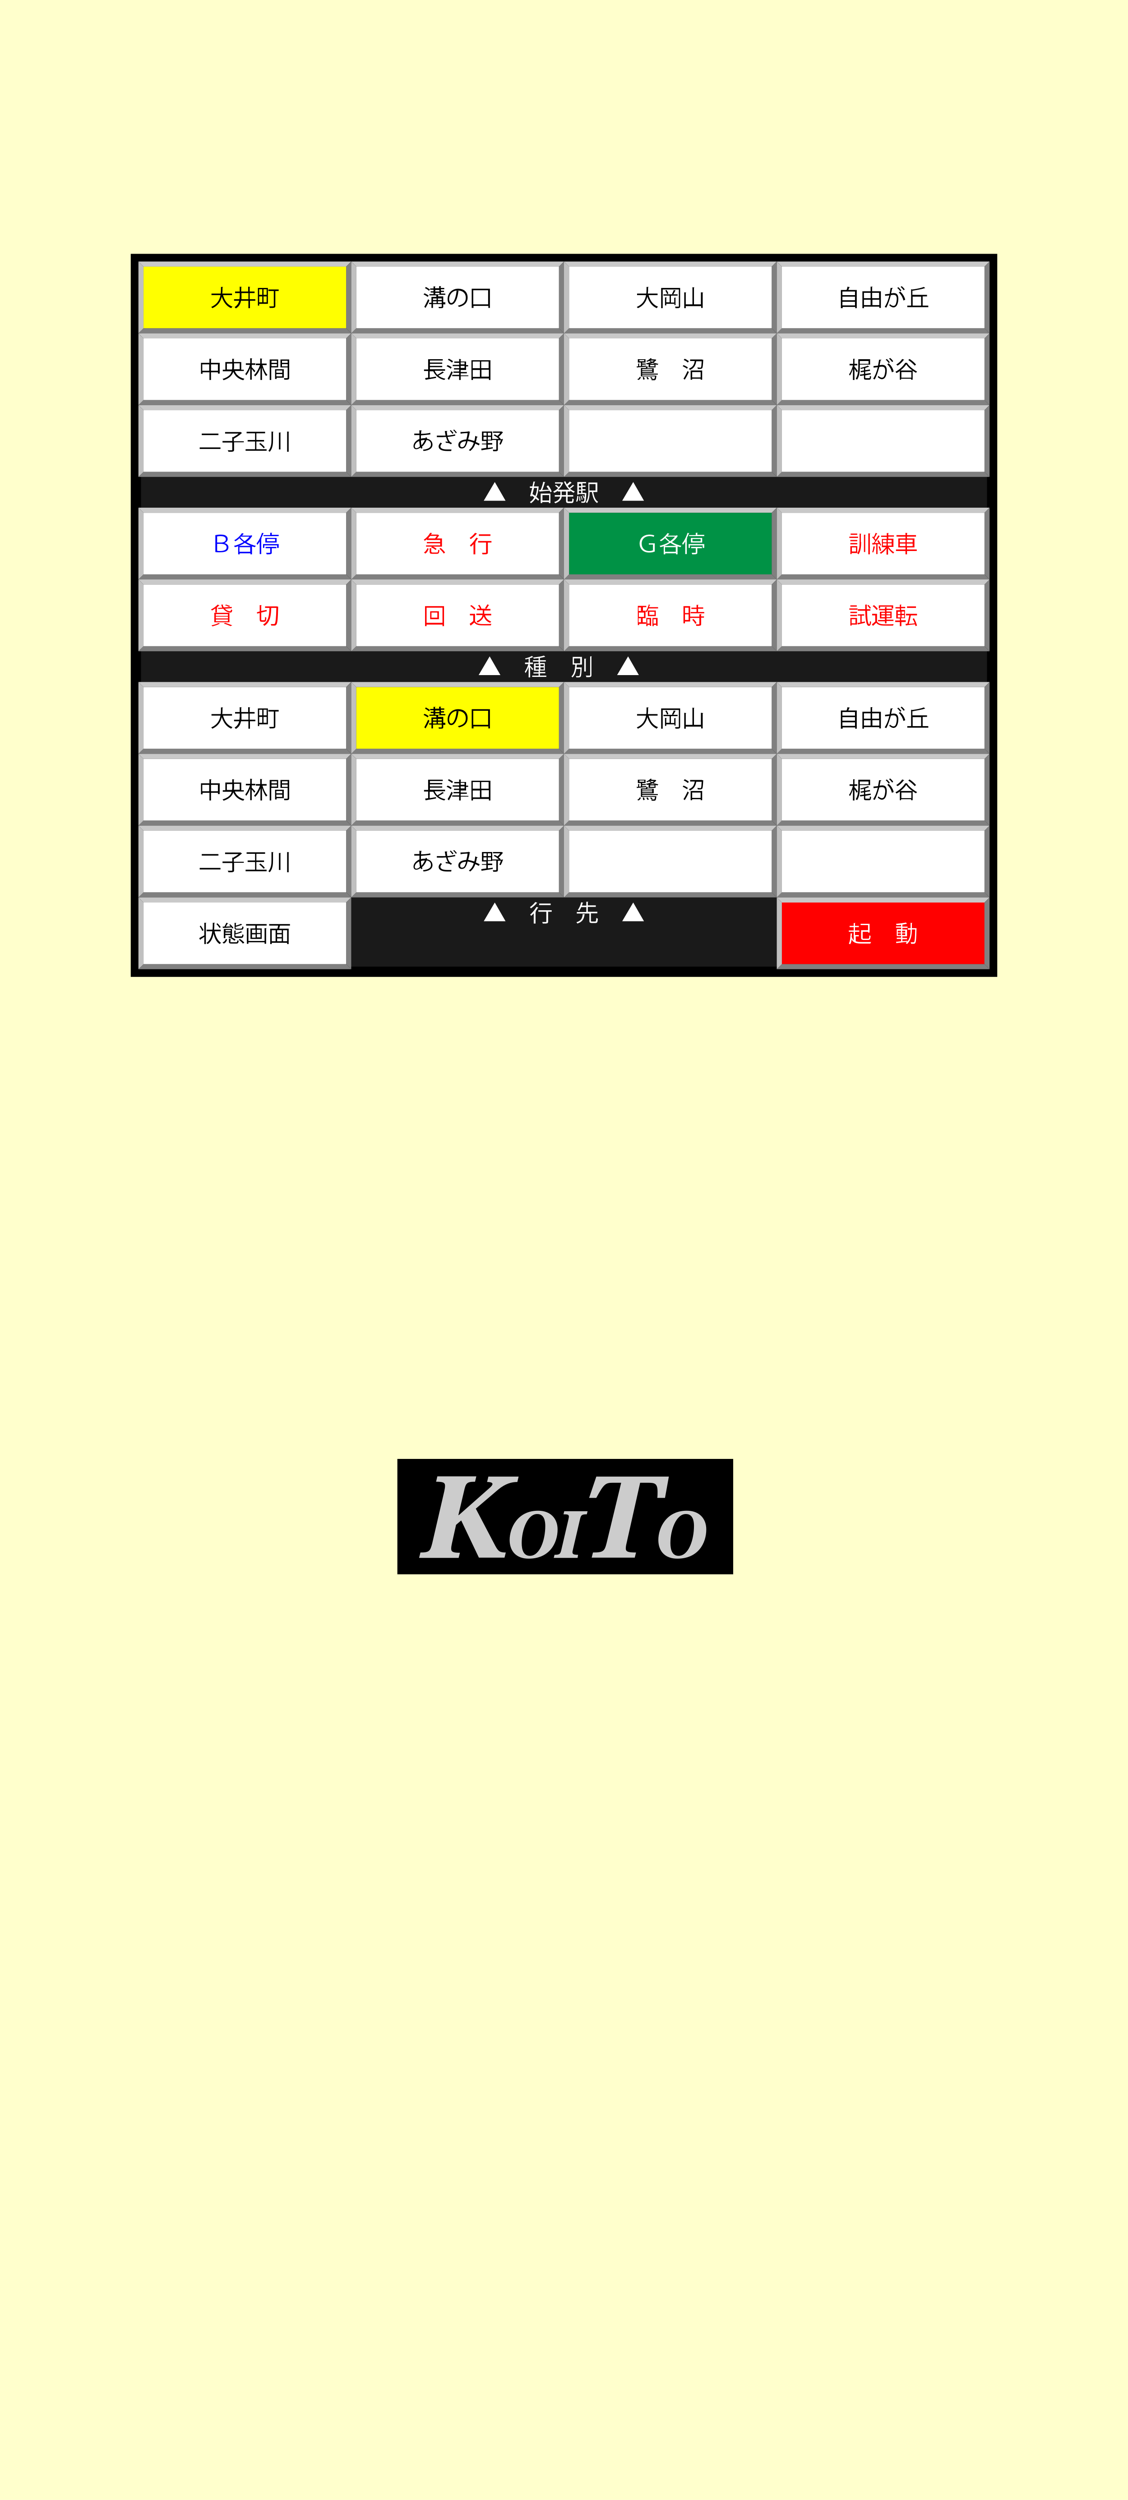 <?xml version="1.0" encoding="utf-8"?>
<!-- Generator: Adobe Illustrator 16.0.0, SVG Export Plug-In . SVG Version: 6.00 Build 0)  -->
<!DOCTYPE svg PUBLIC "-//W3C//DTD SVG 1.1//EN" "http://www.w3.org/Graphics/SVG/1.1/DTD/svg11.dtd">
<svg version="1.1" id="レイヤー_1" xmlns="http://www.w3.org/2000/svg" xmlns:xlink="http://www.w3.org/1999/xlink" x="0px"
	 y="0px" width="440px" height="975px" viewBox="0 0 440 975" style="enable-background:new 0 0 440 975;" xml:space="preserve">
<style type="text/css">
<![CDATA[
	.st0{fill:#808080;}
	.st1{fill:#1A1A1A;stroke:#000000;stroke-width:4;stroke-miterlimit:10;}
	.st2{enable-background:new    ;}
	.st3{fill:#8B8B8B;}
	.st4{fill:#BEBEBE;}
	.st5{fill:#C0C0C0;}
	.st6{fill:#C9C9C9;}
	.st7{fill:#FF0000;}
	.st8{fill:#FFFF00;}
	.st9{fill:#FFFFCC;}
	.st10{fill:#FFFFFF;}
	.st11{fill:none;}
	.st12{fill:#CCCCCC;}
	.st13{fill:#0000FF;}
	.st14{fill:#009245;}
]]>
</style>
<rect class="st9" width="440" height="975"/>
<rect x="155" y="569" width="131" height="45"/>
<g>
	<rect x="155" y="570.5" class="st11" width="131" height="37"/>
	<path class="st12" d="M163.5,607.5l0.5-2c3.4,0,3.8-0.5,4.6-3.6l4.7-20.3c0.2-0.9,0.3-1.6,0.3-2.1c0-1.3-0.8-1.6-3.5-1.6l0.5-2.1
		h15.2l-0.5,2.1c-3.2,0-3.6,0.5-4.3,3.7l-2.2,9.3h0.2l12-10.6c0.6-0.5,1.1-1.1,1.1-1.5c0-0.5-0.6-0.8-2.1-0.8l0.5-2.1h11.8l-0.5,2.1
		c-2.2,0-4.6,0.6-7.4,2.9l-8.8,7.5l7.6,14.5c1.2,2.2,1.8,2.6,4.1,2.6l-0.5,2h-10l-6.9-14.5l-2,1.7l-1.6,7.2
		c-0.2,0.9-0.3,1.5-0.3,2.1c0,1.3,0.8,1.6,3.4,1.6l-0.5,2H163.5z"/>
	<path class="st12" d="M217.5,596.5c0,5.4-3.2,11.4-11.3,11.4c-4.6,0-7.4-2.7-7.4-7.3c0-4.7,3.1-11.4,11.1-11.4
		C214.8,589.2,217.5,592.3,217.5,596.5z M203.5,601.8c0,2.8,0.8,5,3.2,5c3.9,0,6-6.2,6-11.7c0-1.8-0.4-4.6-3.1-4.6
		C205.8,590.4,203.5,596.7,203.5,601.8z"/>
	<path class="st12" d="M216,607.6l0.3-1.2c2,0,2.3-0.3,2.7-2.1l2.7-11.6c0.1-0.5,0.2-0.9,0.2-1.2c0-0.8-0.5-0.9-2.1-0.9l0.3-1.2h9.1
		l-0.3,1.2c-2,0-2.3,0.3-2.7,2.1l-2.7,11.6c-0.1,0.4-0.2,0.8-0.2,1.1c0,0.8,0.6,1,2.2,1l-0.2,1.2H216z"/>
	<path class="st12" d="M230.8,607.5l0.5-2c4,0,4.5-0.5,5.3-3.6l5.7-23.6h-3.3c-2.8,0-3.5,0.5-6.4,5.9h-2.8l2.8-8.3h28.3l-1.5,8.3h-3
		c0.1-0.9,0.1-1.7,0.1-2.3c0-3.4-1.1-3.6-3.8-3.6h-3l-5.3,23.6c-0.2,0.8-0.3,1.5-0.3,2c0,1.3,0.9,1.6,4,1.6l-0.5,2H230.8z"/>
	<path class="st12" d="M275.5,596.5c0,5.4-3.2,11.4-11.3,11.4c-4.6,0-7.4-2.7-7.4-7.3c0-4.7,3.1-11.4,11.1-11.4
		C272.8,589.2,275.5,592.3,275.5,596.5z M261.5,601.8c0,2.8,0.8,5,3.2,5c3.9,0,6-6.2,6-11.7c0-1.8-0.4-4.6-3.1-4.6
		C263.8,590.4,261.5,596.7,261.5,601.8z"/>
</g>
<rect x="53" y="101" class="st1" width="334" height="278"/>
<g>
	<g>
		<g class="st2">
			<g>
				<path class="st4" d="M54,102h83H54z"/>
			</g>
			<g>
				<polygon class="st0" points="135,128 137,130 54,130 56,128 				"/>
			</g>
			<g>
				<polygon class="st5" points="56,128 54,130 54,102 56,104 				"/>
			</g>
			<g>
				<polygon class="st6" points="56,104 54,102 137,102 135,104 				"/>
			</g>
			<g>
				<polygon class="st0" points="135,104 137,102 137,130 135,128 				"/>
			</g>
			<g>
				<rect x="56" y="104" class="st3" width="79" height="24"/>
			</g>
		</g>
	</g>
</g>
<rect x="56" y="104" class="st8" width="79" height="24"/>
<g>
	<rect x="56" y="111.5" class="st11" width="79" height="9"/>
	<path d="M90.5,115.1H87c0.6,2.2,1.7,3.8,3.7,4.5c-0.2,0.1-0.4,0.4-0.5,0.6c-1.9-0.8-3-2.4-3.7-4.5c-0.4,1.8-1.4,3.5-3.7,4.5
		c-0.1-0.2-0.3-0.4-0.4-0.5c2.4-1,3.3-2.8,3.6-4.6h-3.5v-0.6h3.6c0.1-0.9,0.1-1.9,0.1-2.6l0.8,0c0,0.1-0.1,0.1-0.2,0.2
		c0,0.7,0,1.6-0.1,2.4h3.8V115.1z"/>
	<path d="M99.6,116.7v0.6h-2.1v2.9h-0.6v-2.9H94c-0.2,1.2-0.7,2.2-2,3c-0.1-0.1-0.3-0.4-0.5-0.5c1.1-0.7,1.6-1.6,1.8-2.5h-2v-0.6
		h2.1c0-0.4,0.1-0.8,0.1-1.2v-1.2h-1.8v-0.6h1.8v-1.9l0.8,0.1c0,0.1-0.1,0.1-0.2,0.1v1.7h2.7v-1.9l0.8,0.1c0,0.1-0.1,0.1-0.2,0.1
		v1.7h1.9v0.6h-1.9v2.4H99.6z M94.2,115.5c0,0.4,0,0.8,0,1.2h2.7v-2.4h-2.7V115.5z"/>
	<path d="M104.5,112.3v6.2h-3.4v0.7h-0.5v-6.9H104.5z M102.3,112.8h-1.2v2.2h1.2V112.8z M101.1,115.6v2.3h1.2v-2.3H101.1z M104,115
		v-2.2h-1.2v2.2H104z M102.8,117.9h1.2v-2.3h-1.2V117.9z M108.7,112.9v0.6h-1.3v5.8c0,0.8-0.4,0.8-2.2,0.8c0-0.2-0.1-0.4-0.2-0.6
		c0.3,0,0.7,0,1,0c0.8,0,0.8,0,0.8-0.2v-5.8h-2.1v-0.6H108.7z"/>
</g>
<g>
	<g>
		<g class="st2">
			<g>
				<path class="st4" d="M137,102h83H137z"/>
			</g>
			<g>
				<polygon class="st0" points="218,128 220,130 137,130 139,128 				"/>
			</g>
			<g>
				<polygon class="st5" points="139,128 137,130 137,102 139,104 				"/>
			</g>
			<g>
				<polygon class="st6" points="139,104 137,102 220,102 218,104 				"/>
			</g>
			<g>
				<polygon class="st0" points="218,104 220,102 220,130 218,128 				"/>
			</g>
			<g>
				<rect x="139" y="104" class="st3" width="79" height="24"/>
			</g>
		</g>
	</g>
</g>
<rect x="139" y="104" class="st10" width="79" height="24"/>
<g>
	<rect x="139" y="111.5" class="st11" width="79" height="9"/>
	<path d="M165.6,114.4c0.6,0.2,1.2,0.6,1.6,0.9l-0.4,0.5c-0.3-0.3-1-0.7-1.6-1L165.6,114.4z M165.5,119.7c0.4-0.7,1-1.9,1.5-3
		l0.5,0.4c-0.4,1-1,2.1-1.4,2.8c0,0,0,0.1,0,0.1c0,0,0,0.1,0,0.1L165.5,119.7z M166.1,111.9c0.5,0.3,1.2,0.7,1.6,1
		c-0.2,0.3-0.3,0.4-0.4,0.5c-0.3-0.3-1-0.8-1.5-1L166.1,111.9z M173.7,118.2v0.5h-0.8v0.9c0,0.6-0.3,0.6-1.7,0.6
		c0-0.1-0.1-0.4-0.2-0.5c0.5,0,1,0,1.1,0c0.1,0,0.2,0,0.2-0.2v-0.9h-3.4v1.5h-0.6v-1.5h-0.9v-0.5h0.9v-2.3h1.9v-0.6h-2.7v-0.5h1.6
		v-0.6h-1.1v-0.5h1.1v-0.6h-1.3v-0.5h1.3v-0.8l0.8,0c0,0.1-0.1,0.1-0.2,0.1v0.6h1.6v-0.8l0.8,0c0,0.1-0.1,0.1-0.2,0.1v0.6h1.4v0.5
		H172v0.6h1.2v0.5H172v0.6h1.7v0.5h-2.8v0.6h2v2.3H173.7z M170.3,116.4h-1.4v0.6h1.4V116.4z M168.9,117.5v0.7h1.4v-0.7H168.9z
		 M169.8,113.1v0.6h1.6v-0.6H169.8z M169.8,114.2v0.6h1.6v-0.6H169.8z M172.3,116.4h-1.5v0.6h1.5V116.4z M170.8,118.2h1.5v-0.7h-1.5
		V118.2z"/>
	<path d="M179,113.5c0,0.1-0.1,0.1-0.2,0.1c-0.3,2.8-1.3,5.2-2.8,5.2c-0.8,0-1.4-0.8-1.4-2.2c0-2.2,1.7-4,4.1-4
		c2.6,0,3.7,1.6,3.7,3.4c0,2.1-1.2,3.2-3.4,3.7c-0.1-0.1-0.2-0.4-0.4-0.5c2.1-0.4,3.1-1.4,3.1-3.1c0-1.5-1-2.8-3.1-2.8
		c-0.1,0-0.2,0-0.3,0L179,113.5z M178.1,113.3c-1.8,0.2-2.9,1.7-2.9,3.3c0,1,0.4,1.6,0.8,1.6C177.1,118.2,177.9,115.8,178.1,113.3z"
		/>
	<path d="M184,112.6h7.1v7.5h-0.6v-0.8h-5.8v0.8H184V112.6z M184.6,118.7h5.8v-5.5h-5.8V118.7z"/>
</g>
<g>
	<g>
		<g class="st2">
			<g>
				<path class="st4" d="M220,102h83H220z"/>
			</g>
			<g>
				<polygon class="st0" points="301,128 303,130 220,130 222,128 				"/>
			</g>
			<g>
				<polygon class="st5" points="222,128 220,130 220,102 222,104 				"/>
			</g>
			<g>
				<polygon class="st6" points="222,104 220,102 303,102 301,104 				"/>
			</g>
			<g>
				<polygon class="st0" points="301,104 303,102 303,130 301,128 				"/>
			</g>
			<g>
				<rect x="222" y="104" class="st3" width="79" height="24"/>
			</g>
		</g>
	</g>
</g>
<rect x="222" y="104" class="st10" width="79" height="24"/>
<g>
	<rect x="222" y="111.5" class="st11" width="79" height="9"/>
	<path d="M256.5,115.1H253c0.6,2.2,1.7,3.8,3.7,4.5c-0.2,0.1-0.4,0.4-0.5,0.6c-1.9-0.8-3-2.4-3.7-4.5c-0.4,1.8-1.4,3.5-3.7,4.5
		c-0.1-0.2-0.3-0.4-0.4-0.5c2.4-1,3.3-2.8,3.6-4.6h-3.5v-0.6h3.6c0.1-0.9,0.1-1.9,0.1-2.6l0.8,0c0,0.1-0.1,0.1-0.2,0.2
		c0,0.7,0,1.6-0.1,2.4h3.8V115.1z"/>
	<path d="M265.3,112.3v7.1c0,0.8-0.4,0.8-1.8,0.8c0-0.2-0.1-0.4-0.2-0.6c0.2,0,0.5,0,0.7,0c0.3,0,0.5,0,0.6,0c0.2,0,0.2,0,0.2-0.2
		v-6.5h-6.3v7.3h-0.6v-7.9H265.3z M263.6,119h-0.5v-0.5h-3.2v0.6h-0.5v-3.1l0.7,0c0,0.1-0.1,0.1-0.2,0.1v1.8h1.3v-2.6h-2.4v-0.5h5.5
		v0.5h-2.4c0,0-0.1,0.1-0.2,0.1v2.6h1.3v-1.9l0.7,0c0,0.1-0.1,0.1-0.2,0.1V119z M260.2,114.7c-0.1-0.4-0.4-1-0.7-1.4l0.5-0.2
		c0.3,0.4,0.6,1,0.7,1.4L260.2,114.7z M263.6,113.3c0,0.1-0.1,0.1-0.2,0.1c-0.2,0.4-0.5,1-0.8,1.4c-0.1,0-0.4-0.1-0.5-0.2
		c0.3-0.4,0.6-1.1,0.7-1.5L263.6,113.3z"/>
	<path d="M273.5,114l0.8,0.1c0,0.1-0.1,0.1-0.2,0.1v5.9h-0.6v-0.7h-6v0.8h-0.6V114l0.8,0.1c0,0.1-0.1,0.1-0.2,0.1v4.5h2.6V112
		l0.8,0.1c0,0.1-0.1,0.1-0.2,0.1v6.5h2.7V114z"/>
</g>
<g>
	<g>
		<g class="st2">
			<g>
				<path class="st4" d="M303,102h83H303z"/>
			</g>
			<g>
				<polygon class="st0" points="384,128 386,130 303,130 305,128 				"/>
			</g>
			<g>
				<polygon class="st5" points="305,128 303,130 303,102 305,104 				"/>
			</g>
			<g>
				<polygon class="st6" points="305,104 303,102 386,102 384,104 				"/>
			</g>
			<g>
				<polygon class="st0" points="384,104 386,102 386,130 384,128 				"/>
			</g>
			<g>
				<rect x="305" y="104" class="st3" width="79" height="24"/>
			</g>
		</g>
	</g>
</g>
<rect x="305" y="104" class="st10" width="79" height="24"/>
<g>
	<rect x="305" y="111.5" class="st11" width="79" height="9"/>
	<path d="M331.5,112c0,0.1-0.1,0.1-0.2,0.1c-0.1,0.3-0.3,0.7-0.4,1h3.3v7.1h-0.6v-0.5h-4.9v0.5H328v-7.1h2.2
		c0.2-0.4,0.3-0.9,0.4-1.3L331.5,112z M333.5,113.7h-4.9v1.4h4.9V113.7z M333.5,115.7h-4.9v1.4h4.9V115.7z M328.6,119.1h4.9v-1.4
		h-4.9V119.1z"/>
	<path d="M340.3,113.6h3.3v6.5h-0.6v-0.5H337v0.6h-0.6v-6.6h3.2v-1.8l0.8,0c0,0.1-0.1,0.1-0.2,0.1V113.6z M339.7,114.2H337v2.1h2.6
		V114.2z M337,116.9v2.1h2.6v-2.1H337z M342.9,114.2h-2.7v2.1h2.7V114.2z M340.3,119h2.7v-2.1h-2.7V119z"/>
	<path d="M348.3,112.3c0,0.1-0.1,0.2-0.3,0.2c-0.1,0.5-0.3,1.4-0.4,1.9c0.4,0,0.8-0.1,1-0.1c1.4,0,1.8,0.9,1.8,2.2
		c0,0.7-0.1,1.5-0.3,2c-0.3,0.9-0.9,1.4-1.6,1.4c-0.4,0-0.9-0.2-1.6-0.8c0.1-0.2,0.2-0.4,0.2-0.5c0.7,0.6,1.1,0.7,1.4,0.7
		c0.5,0,0.8-0.3,1-0.9c0.2-0.6,0.3-1.4,0.3-1.8c0-1-0.3-1.6-1.2-1.6c-0.3,0-0.6,0-1.1,0.1c-0.5,1.8-1,3.4-1.8,4.9l-0.6-0.3
		c0.9-1.4,1.4-2.8,1.8-4.5c-0.5,0.1-1.1,0.1-1.6,0.2l-0.1-0.6c0.4-0.1,1.2-0.1,1.8-0.2c0.1-0.7,0.3-1.5,0.4-2.3L348.3,112.3z
		 M350.4,112c0.4,0.3,0.9,0.9,1.2,1.3l-0.4,0.3c-0.3-0.4-0.8-1-1.2-1.3L350.4,112z M352.4,117.2c-0.3-1.3-1-2.4-1.8-3.1l0.5-0.4
		c0.9,0.7,1.7,1.9,2,3.2L352.4,117.2z M351.7,111.6c0.4,0.3,1,0.9,1.2,1.3l-0.4,0.3c-0.3-0.4-0.8-1-1.2-1.3L351.7,111.6z"/>
	<path d="M359.9,119.2h2.2v0.6h-8.2v-0.6h1.5v-6.4l0.5,0.1c1.7-0.2,3.5-0.6,4.5-1l0.5,0.5c0,0-0.1,0-0.1,0c0,0,0,0-0.1,0
		c-1.2,0.4-3.1,0.7-4.8,1v1.6h5.7v0.6h-1.7V119.2z M356,115.7v3.5h3.3v-3.5H356z"/>
</g>
<g>
	<g>
		<g class="st2">
			<g>
				<path class="st4" d="M54,130h83H54z"/>
			</g>
			<g>
				<polygon class="st0" points="135,156 137,158 54,158 56,156 				"/>
			</g>
			<g>
				<polygon class="st5" points="56,156 54,158 54,130 56,132 				"/>
			</g>
			<g>
				<polygon class="st6" points="56,132 54,130 137,130 135,132 				"/>
			</g>
			<g>
				<polygon class="st0" points="135,132 137,130 137,158 135,156 				"/>
			</g>
			<g>
				<rect x="56" y="132" class="st3" width="79" height="24"/>
			</g>
		</g>
	</g>
</g>
<rect x="56" y="132" class="st10" width="79" height="24"/>
<g>
	<rect x="56" y="139.5" class="st11" width="79" height="9"/>
	<path d="M82.3,141.5h3.4v4.2H85v-0.5h-2.7v3h-0.6v-3h-2.7v0.6h-0.6v-4.3h3.3v-1.6l0.8,0.1c0,0.1-0.1,0.1-0.2,0.1V141.5z
		 M78.9,144.6h2.7v-2.5h-2.7V144.6z M82.3,144.6H85v-2.5h-2.7V144.6z"/>
	<path d="M95.1,144.7h-3.5c0.6,1.5,1.8,2.6,3.7,3c-0.1,0.1-0.3,0.4-0.4,0.6c-1.9-0.5-3.2-1.6-3.9-3.3c-0.4,1.3-1.4,2.5-3.8,3.3
		c-0.1-0.2-0.2-0.4-0.4-0.5c2.3-0.7,3.3-1.8,3.6-3h-3.5v-0.6h1v-3h2.7v-1.3l0.8,0.1c0,0.1-0.1,0.1-0.2,0.1v1.1h2.9v3h1V144.7z
		 M88.5,144.1h2c0.1-0.4,0.1-0.8,0.1-1.1v-1.2h-2.1V144.1z M93.5,141.7h-2.2v1.2c0,0.4,0,0.8-0.1,1.1h2.3V141.7z"/>
	<path d="M98.2,143.2c0.3,0.3,1.2,1.3,1.4,1.5l-0.4,0.5c-0.2-0.3-0.7-0.9-1-1.3v4.2h-0.6v-4.6c-0.4,1.1-1,2.3-1.6,2.9
		c-0.1-0.2-0.2-0.4-0.3-0.6c0.7-0.8,1.4-2.2,1.8-3.5h-1.6v-0.6h1.7v-2l0.8,0.1c0,0.1-0.1,0.1-0.2,0.1v1.8h1.4v0.6h-1.4V143.2z
		 M104.1,142.4h-1.7c0.4,1.5,1.1,3,1.9,3.8c-0.1,0.1-0.4,0.3-0.5,0.5c-0.6-0.8-1.2-2.1-1.6-3.4v4.9h-0.6v-4.7
		c-0.5,1.3-1.3,2.6-2.1,3.3c-0.1-0.2-0.3-0.4-0.4-0.5c0.9-0.8,1.8-2.4,2.3-3.9h-1.6v-0.6h1.7v-2l0.8,0.1c0,0.1-0.1,0.1-0.2,0.1v1.8
		h1.9V142.4z"/>
	<path d="M108.5,143.3h-2.7v4.9h-0.6v-8h3.3V143.3z M108,140.7h-2.1v0.8h2.1V140.7z M105.9,142.8h2.1V142h-2.1V142.8z M110.7,147.3
		h-2.8v0.5h-0.6V144h3.4V147.3z M110.1,144.5h-2.3v0.9h2.3V144.5z M107.8,146.8h2.3v-0.9h-2.3V146.8z M112.8,140.2v7.1
		c0,0.8-0.4,0.8-1.9,0.8c0-0.2-0.1-0.5-0.2-0.6c0.3,0,0.6,0,0.8,0c0.7,0,0.7,0,0.7-0.2v-4h-2.8v-3.1H112.8z M112.2,140.7H110v0.8
		h2.2V140.7z M110,142.9h2.2V142H110V142.9z"/>
</g>
<g>
	<g>
		<g class="st2">
			<g>
				<path class="st4" d="M137,130h83H137z"/>
			</g>
			<g>
				<polygon class="st0" points="218,156 220,158 137,158 139,156 				"/>
			</g>
			<g>
				<polygon class="st5" points="139,156 137,158 137,130 139,132 				"/>
			</g>
			<g>
				<polygon class="st6" points="139,132 137,130 220,130 218,132 				"/>
			</g>
			<g>
				<polygon class="st0" points="218,132 220,130 220,158 218,156 				"/>
			</g>
			<g>
				<rect x="139" y="132" class="st3" width="79" height="24"/>
			</g>
		</g>
	</g>
</g>
<rect x="139" y="132" class="st10" width="79" height="24"/>
<g>
	<rect x="139" y="139.5" class="st11" width="79" height="9"/>
	<path d="M169.6,144.8c0.3,0.5,0.6,1,1,1.4c0.7-0.4,1.5-0.9,2-1.3l0.6,0.4c0,0-0.1,0.1-0.2,0c-0.5,0.4-1.3,0.8-2,1.2
		c0.7,0.6,1.6,1,2.7,1.2c-0.1,0.1-0.3,0.4-0.4,0.5c-2.1-0.5-3.5-1.7-4.3-3.4h-1.4v2.5c0.8-0.1,1.6-0.3,2.5-0.4l0,0.5
		c-1.4,0.3-3,0.5-3.9,0.7c0,0.1-0.1,0.1-0.1,0.1l-0.3-0.7c0.3-0.1,0.7-0.1,1.2-0.2v-2.6h-1.6v-0.6h1.6v-4h5.7v0.5h-5v0.8h4.8v0.5
		h-4.8v0.8h4.8v0.5h-4.8v0.8h5.9v0.6H169.6z"/>
	<path d="M174.6,142.4c0.6,0.2,1.3,0.6,1.6,0.9l-0.4,0.5c-0.3-0.3-1-0.7-1.6-1L174.6,142.4z M174.6,147.7c0.4-0.7,1.1-1.9,1.5-2.9
		l0.5,0.4c-0.4,1-1,2.1-1.4,2.8c0,0,0,0.1,0,0.1c0,0,0,0.1,0,0.1L174.6,147.7z M175.1,139.9c0.6,0.3,1.3,0.7,1.6,1
		c-0.2,0.3-0.3,0.4-0.4,0.5c-0.3-0.3-1-0.8-1.6-1.1L175.1,139.9z M182.7,146.2v0.5h-3v1.5h-0.6v-1.5h-2.7v-0.5h2.7v-0.8h-2.2v-0.5
		h2.2v-0.8h-2v-0.5h2v-0.8h-2.5v-0.5h2.5v-0.8h-1.9v-0.5h1.9v-1l0.8,0.1c0,0.1-0.1,0.1-0.2,0.1v0.8h2.1v1.4h0.8v0.5h-0.8v1.4h-2.1
		v0.8h2.4v0.5h-2.4v0.8H182.7z M179.7,141.3v0.8h1.5v-0.8H179.7z M179.7,142.7v0.8h1.5v-0.8H179.7z"/>
	<path d="M183.8,140.5h7.5v7.7h-0.6v-0.6h-6.2v0.6h-0.6V140.5z M187.2,141h-2.8v2.6h2.8V141z M184.4,144.3v2.7h2.8v-2.7H184.4z
		 M190.6,143.7V141h-2.9v2.6H190.6z M187.8,146.9h2.9v-2.7h-2.9V146.9z"/>
</g>
<g>
	<g>
		<g class="st2">
			<g>
				<path class="st4" d="M220,130h83H220z"/>
			</g>
			<g>
				<polygon class="st0" points="301,156 303,158 220,158 222,156 				"/>
			</g>
			<g>
				<polygon class="st5" points="222,156 220,158 220,130 222,132 				"/>
			</g>
			<g>
				<polygon class="st6" points="222,132 220,130 303,130 301,132 				"/>
			</g>
			<g>
				<polygon class="st0" points="301,132 303,130 303,158 301,156 				"/>
			</g>
			<g>
				<rect x="222" y="132" class="st3" width="79" height="24"/>
			</g>
		</g>
	</g>
</g>
<rect x="222" y="132" class="st10" width="79" height="24"/>
<g>
	<rect x="222" y="139.5" class="st11" width="79" height="9"/>
	<path d="M252.1,142.6l0,0.4c-1.3,0.1-2.6,0.2-3.5,0.3c0,0.1-0.1,0.1-0.1,0.1l-0.2-0.5l0.6,0v-1.1l0.6,0c0,0.1-0.1,0.1-0.2,0.1v0.9
		l0.7,0v-1.4h-1.2v-1.3h3v1.3h-1.3v0.4h1.4v0.4h-1.4v0.5L252.1,142.6z M250,147.1c-0.2,0.5-0.4,0.9-1,1.1l-0.4-0.3
		c0.5-0.2,0.8-0.5,0.9-0.9L250,147.1z M249.4,140.4v0.5h1.9v-0.5H249.4z M250.5,145.3v0.4h6.1v0.4h-6.1v0.4h5.1l0.1,0l0.4,0.1
		l-0.1,0.2c-0.1,1.2-0.3,1.5-0.8,1.5c-0.2,0-0.6,0-1,0c0-0.1-0.1-0.3-0.1-0.4l0.1,0c-0.1-0.2-0.4-0.5-0.6-0.7l0.4-0.2
		c0.3,0.2,0.5,0.5,0.6,0.6l-0.4,0.2c0.3,0,0.6,0,0.8,0c0.3,0,0.4-0.2,0.5-1h-5.5v-3.3h1.9c0.1-0.2,0.2-0.5,0.3-0.6l0.7,0.2
		c0,0.1-0.1,0.1-0.2,0.1c-0.1,0.1-0.2,0.2-0.3,0.4h2.6v1.8H250.5z M254.4,143.9h-3.9v0.4h3.9V143.9z M250.5,145h3.9v-0.4h-3.9V145z
		 M250.9,148.1c0-0.3-0.1-0.6-0.2-1l0.5-0.1c0.1,0.3,0.2,0.7,0.3,0.9L250.9,148.1z M252.6,148c-0.1-0.2-0.3-0.6-0.5-0.8l0.5-0.2
		c0.2,0.3,0.4,0.6,0.5,0.8L252.6,148z M255.7,140.2l0.3,0.2c0,0-0.1,0.1-0.1,0.1c-0.2,0.3-0.6,0.6-1,0.9c0.6,0.2,1.3,0.4,1.9,0.5
		c-0.1,0.1-0.2,0.3-0.3,0.4c-0.3,0-0.5-0.1-0.8-0.2v1.2H253V142c-0.2,0.1-0.5,0.1-0.7,0.1c-0.1-0.1-0.2-0.3-0.3-0.4
		c0.7-0.1,1.3-0.3,1.9-0.5c-0.3-0.2-0.5-0.3-0.7-0.5c-0.2,0.2-0.5,0.3-0.8,0.4c-0.1-0.1-0.2-0.3-0.3-0.3c0.8-0.3,1.3-0.7,1.6-1.1
		l0.6,0.1c0,0.1-0.1,0.1-0.2,0.1c-0.1,0.1-0.1,0.1-0.2,0.2L255.7,140.2L255.7,140.2z M255.6,141.9c-0.4-0.1-0.8-0.2-1.1-0.4
		c-0.3,0.2-0.7,0.3-1.1,0.4H255.6z M255.3,142.9v-0.6h-1.7v0.6H255.3z M253.6,140.6c0.2,0.2,0.5,0.4,0.8,0.5
		c0.3-0.2,0.5-0.3,0.7-0.5H253.6z"/>
	<path d="M266.6,142.4c0.6,0.2,1.3,0.6,1.7,0.9l-0.3,0.5c-0.4-0.3-1.1-0.7-1.7-1L266.6,142.4z M266.6,147.7c0.5-0.7,1.1-1.9,1.6-3
		l0.5,0.4c-0.5,1-1,2.1-1.5,2.8c0,0,0,0.1,0,0.1c0,0,0,0.1,0,0.1L266.6,147.7z M267.1,139.9c0.6,0.3,1.3,0.7,1.6,1l-0.4,0.5
		c-0.3-0.3-1-0.8-1.6-1L267.1,139.9z M274,140.3l0.3,0c0,0.1,0,0.1,0,0.2c-0.1,2.1-0.2,2.9-0.4,3.1c-0.2,0.2-0.4,0.3-1,0.3
		c-0.2,0-0.5,0-0.7,0c0-0.2-0.1-0.4-0.2-0.6c0.5,0,0.9,0.1,1.1,0.1c0.2,0,0.3,0,0.3-0.1c0.2-0.2,0.2-0.8,0.3-2.4h-2.1
		c-0.3,1.4-0.7,2.7-2.5,3.4c-0.1-0.1-0.2-0.4-0.4-0.5c1.6-0.6,2.1-1.7,2.3-3h-1.8v-0.6h4.7L274,140.3z M269.4,148.2v-3.7h4.5v3.6
		h-0.6v-0.4H270v0.4H269.4z M273.4,145.1H270v2.1h3.3V145.1z"/>
</g>
<g>
	<g>
		<g class="st2">
			<g>
				<path class="st4" d="M303,130h83H303z"/>
			</g>
			<g>
				<polygon class="st0" points="384,156 386,158 303,158 305,156 				"/>
			</g>
			<g>
				<polygon class="st5" points="305,156 303,158 303,130 305,132 				"/>
			</g>
			<g>
				<polygon class="st6" points="305,132 303,130 386,130 384,132 				"/>
			</g>
			<g>
				<polygon class="st0" points="384,132 386,130 386,158 384,156 				"/>
			</g>
			<g>
				<rect x="305" y="132" class="st3" width="79" height="24"/>
			</g>
		</g>
	</g>
</g>
<rect x="305" y="132" class="st10" width="79" height="24"/>
<g>
	<rect x="305" y="139.5" class="st11" width="79" height="9"/>
	<path d="M333.4,143.1c0.3,0.3,1.1,1.4,1.2,1.6l-0.4,0.5c-0.2-0.3-0.6-0.9-0.9-1.4v4.4h-0.6v-4.4c-0.3,1.1-0.8,2.1-1.2,2.7
		c-0.1-0.2-0.2-0.4-0.3-0.5c0.6-0.8,1.2-2.2,1.5-3.5h-1.3v-0.6h1.4v-2l0.7,0.1c0,0.1-0.1,0.1-0.2,0.1v1.8h1.1v0.6h-1.1V143.1z
		 M335.4,142.4v0.7c0,1.5-0.1,3.6-1.1,5c-0.1-0.1-0.3-0.3-0.5-0.4c0.9-1.4,1-3.2,1-4.7v-2.9h4.6v2.1H335.4z M337.5,147.2
		c0,0.3,0.1,0.3,0.4,0.3h1.1c0.3,0,0.3-0.1,0.3-0.9c0.1,0.1,0.3,0.2,0.5,0.2c-0.1,1-0.2,1.3-0.8,1.3h-1.2c-0.7,0-0.8-0.2-0.8-0.8
		v-0.9c-1,0.2-1.2,0.2-1.5,0.2c0-0.1,0-0.2-0.1-0.5l1.6-0.2V145l-1.2,0.2l-0.1-0.5l1.3-0.2v-0.9c-0.4,0.1-0.8,0.2-1.2,0.3
		c0-0.1-0.1-0.3-0.2-0.4c1.1-0.2,2.3-0.6,2.9-0.9l0.6,0.4c0,0,0,0-0.2,0c-0.4,0.2-0.9,0.3-1.4,0.5v0.9l1.8-0.3l0.1,0.5l-1.9,0.3v0.9
		l2.1-0.3l0.1,0.5l-2.2,0.4V147.2z M338.8,140.8h-3.4v1.1h3.4V140.8z"/>
	<path d="M343.8,140.3c0,0.1-0.1,0.2-0.3,0.2c-0.1,0.5-0.3,1.4-0.4,1.9c0.4,0,0.8-0.1,1-0.1c1.4,0,1.8,0.9,1.8,2.2
		c0,0.7-0.1,1.5-0.3,2c-0.3,0.9-0.9,1.4-1.6,1.4c-0.4,0-0.9-0.2-1.6-0.8c0.1-0.2,0.2-0.4,0.2-0.5c0.7,0.6,1.1,0.7,1.4,0.7
		c0.5,0,0.8-0.3,1-0.9c0.2-0.6,0.3-1.4,0.3-1.8c0-1-0.3-1.6-1.2-1.6c-0.3,0-0.6,0-1.1,0.1c-0.5,1.8-1,3.4-1.8,4.9l-0.6-0.3
		c0.9-1.4,1.4-2.8,1.8-4.5c-0.5,0.1-1.1,0.1-1.6,0.2l-0.1-0.6c0.4-0.1,1.2-0.1,1.8-0.2c0.1-0.7,0.3-1.5,0.4-2.3L343.8,140.3z
		 M345.9,140c0.4,0.3,0.9,0.9,1.2,1.3l-0.4,0.3c-0.3-0.4-0.8-1-1.2-1.3L345.9,140z M347.9,145.2c-0.3-1.3-1-2.4-1.8-3.1l0.5-0.4
		c0.9,0.7,1.7,1.9,2,3.2L347.9,145.2z M347.2,139.6c0.4,0.3,1,0.9,1.2,1.3l-0.4,0.3c-0.3-0.4-0.8-1-1.2-1.3L347.2,139.6z"/>
	<path d="M351,144.7c-0.4,0.3-0.9,0.6-1.3,0.8c-0.1-0.1-0.2-0.3-0.4-0.5c1.6-0.8,3.1-2.3,3.8-3.5l0.9,0c0,0.1-0.1,0.1-0.2,0.1
		c0.9,1.3,2.5,2.6,3.9,3.3c-0.1,0.1-0.3,0.4-0.4,0.5c-0.4-0.2-0.8-0.5-1.3-0.8v3.5h-0.6v-0.4h-3.9v0.4H351V144.7z M352.7,140.3
		c0,0.1-0.1,0.1-0.2,0.1c-0.6,0.8-1.5,1.7-2.4,2.2c-0.1-0.1-0.3-0.3-0.5-0.4c0.8-0.5,1.8-1.3,2.3-2.2L352.7,140.3z M355.9,144.5
		c-1-0.7-1.9-1.6-2.4-2.4c-0.5,0.8-1.3,1.6-2.3,2.4H355.9z M351.6,147.3h3.9v-2.2h-3.9V147.3z M354.8,140c0.9,0.6,2,1.5,2.5,2.2
		l-0.5,0.4c-0.5-0.6-1.6-1.6-2.5-2.2L354.8,140z"/>
</g>
<g>
	<g>
		<g class="st2">
			<g>
				<path class="st4" d="M54,158h83H54z"/>
			</g>
			<g>
				<polygon class="st0" points="135,184 137,186 54,186 56,184 				"/>
			</g>
			<g>
				<polygon class="st5" points="56,184 54,186 54,158 56,160 				"/>
			</g>
			<g>
				<polygon class="st6" points="56,160 54,158 137,158 135,160 				"/>
			</g>
			<g>
				<polygon class="st0" points="135,160 137,158 137,186 135,184 				"/>
			</g>
			<g>
				<rect x="56" y="160" class="st3" width="79" height="24"/>
			</g>
		</g>
	</g>
</g>
<rect x="56" y="160" class="st10" width="79" height="24"/>
<g>
	<rect x="56" y="167.5" class="st11" width="79" height="9"/>
	<path d="M77.9,174.5H86v0.6h-8.1V174.5z M78.7,169.1h6.5v0.6h-6.5V169.1z"/>
	<path d="M95.1,171.9v0.6h-3.8v2.9c0,0.4-0.1,0.6-0.4,0.7c-0.3,0.1-0.9,0.1-1.8,0.1c0-0.2-0.2-0.5-0.3-0.6c0.5,0,0.9,0,1.2,0
		c0.6,0,0.6,0,0.6-0.2v-2.8h-3.8v-0.6h3.8v-1.5l0.4,0c0.7-0.4,1.5-0.9,2.1-1.4h-5.3v-0.6h6l0.1,0l0.5,0.4c0,0-0.1,0.1-0.2,0.1
		c-0.7,0.7-1.9,1.5-3,2.1v1H95.1z"/>
	<path d="M100.2,175.2h3.8v0.6h-8.2v-0.6h3.7v-3h-2.9v-0.6h2.9V169h-3.3v-0.6h7.2v0.6h-3.4v2.6h3v0.6h-3V175.2z M102.8,174.8
		c-0.3-0.5-1.1-1.2-1.7-1.7l0.5-0.3c0.6,0.5,1.4,1.2,1.7,1.7L102.8,174.8z"/>
	<path d="M105.9,168.3l0.8,0.1c0,0.1-0.1,0.1-0.2,0.1v2.9c0,1.7-0.1,3.5-1.3,4.8c-0.1-0.1-0.4-0.3-0.5-0.4c1.1-1.3,1.2-2.8,1.2-4.4
		V168.3z M108.8,168.7l0.8,0c0,0.1-0.1,0.1-0.2,0.1v6.5h-0.6V168.7z M112,168.3l0.8,0.1c0,0.1-0.1,0.1-0.2,0.1v7.7H112V168.3z"/>
</g>
<g>
	<g>
		<g class="st2">
			<g>
				<path class="st4" d="M137,158h83H137z"/>
			</g>
			<g>
				<polygon class="st0" points="218,184 220,186 137,186 139,184 				"/>
			</g>
			<g>
				<polygon class="st5" points="139,184 137,186 137,158 139,160 				"/>
			</g>
			<g>
				<polygon class="st6" points="139,160 137,158 220,158 218,160 				"/>
			</g>
			<g>
				<polygon class="st0" points="218,160 220,158 220,186 218,184 				"/>
			</g>
			<g>
				<rect x="139" y="160" class="st3" width="79" height="24"/>
			</g>
		</g>
	</g>
</g>
<rect x="139" y="160" class="st10" width="79" height="24"/>
<g>
	<rect x="139" y="167.5" class="st11" width="79" height="9"/>
	<path d="M166.6,170.8c0,0.1-0.1,0.2-0.1,0.3c1.6,0.3,2.2,1.3,2.2,2.3c0,1.4-1.2,2.3-3.5,2.5c0-0.1-0.2-0.4-0.2-0.5
		c1.9-0.2,3.1-0.8,3.1-2v-0.1c0-1-0.7-1.6-1.7-1.7c-0.4,1-1,2-1.8,2.6c0.1,0.2,0.1,0.4,0.2,0.5l-0.5,0.3c-0.1-0.1-0.2-0.3-0.2-0.5
		c-0.7,0.5-1.3,0.7-1.7,0.7c-0.7,0-1.1-0.5-1.1-1.2c0-1.2,1-2.2,2.3-2.8c0-0.5,0-1,0-1.5c-1.5,0-1.7,0-2,0l0-0.6c0.5,0,1.2,0,2,0
		c0-0.4,0-0.9,0-1.3l0.9,0.1c0,0.1-0.1,0.2-0.2,0.2c0,0.3,0,0.7-0.1,1.1c1,0,2.7-0.1,3.6-0.4l0.1,0.6c-1,0.2-2.7,0.3-3.7,0.4
		c0,0.5,0,0.9,0,1.3c0.6-0.2,1.2-0.2,1.4-0.2c0.1,0,0.3,0,0.4,0c0-0.1,0.1-0.3,0.1-0.4L166.6,170.8z M163.8,174.1
		c-0.1-0.6-0.2-1.3-0.3-2.1c-1,0.4-1.7,1.2-1.7,2.1c0,0.5,0.3,0.7,0.6,0.7C162.9,174.8,163.4,174.5,163.8,174.1z M165.7,171.6
		c-0.1,0-0.8,0-1.5,0.2c0,0.7,0.1,1.4,0.2,1.9C164.9,173.1,165.4,172.4,165.7,171.6z"/>
	<path d="M177.6,169.9c-0.8,0.2-1.9,0.4-3,0.5c0.3,1.2,0.7,2,1.7,2.4l-0.4,0.5c-0.5-0.4-1.1-0.6-2-0.6l-0.1-0.5c0.4,0,0.8,0.1,1,0.1
		c-0.3-0.3-0.6-1.1-0.8-1.9c-0.4,0-1,0.1-1.5,0.1c-0.6,0-1.5,0-2.1,0v-0.6c0.5,0,1.3,0,2.1,0c0.5,0,1,0,1.3,0
		c-0.1-0.5-0.2-1.1-0.3-1.8l1,0c0,0.1-0.1,0.2-0.2,0.2c0,0.5,0.1,1.1,0.2,1.6c1.1-0.1,2.2-0.3,3-0.5L177.6,169.9z M176,175.9
		c-0.4,0-0.9,0-1.7,0c-1.9,0-3.2-0.6-3.2-1.8c0-0.5,0.3-1,0.8-1.5l0.5,0.4c-0.4,0.3-0.6,0.8-0.6,1.1c0,0.9,1.2,1.2,2.6,1.2
		c0.8,0,1.2,0,1.7,0L176,175.9z M175.8,167.7c0.4,0.4,0.8,0.8,1.1,1.2l-0.4,0.3c-0.3-0.4-0.7-0.9-1-1.2L175.8,167.7z M177.1,167.5
		c0.4,0.4,0.8,0.8,1.1,1.2l-0.4,0.3c-0.2-0.4-0.6-0.9-1-1.2L177.1,167.5z"/>
	<path d="M186.3,170.4c0,0.1-0.1,0.2-0.3,0.2c-0.1,0.6-0.2,1.3-0.4,1.8c0.5,0.2,1,0.4,1.5,0.7l-0.3,0.6c-0.5-0.2-1-0.5-1.4-0.7
		c-0.4,1.3-1.1,2.2-2,2.9c-0.1-0.1-0.4-0.3-0.5-0.4c0.9-0.6,1.5-1.5,1.9-2.8c-0.9-0.4-1.7-0.6-2.4-0.7c-0.6,2.3-1.2,2.9-2.3,2.9
		s-1.3-0.9-1.3-1.4c0-1.4,1.4-2,3.1-2.1c0.2-0.7,0.4-1.6,0.5-2.5c-0.4,0-1.9,0.1-2.5,0.2c0,0.1-0.1,0.1-0.2,0.1l-0.1-0.7
		c0.8,0,2.4-0.1,3-0.2c0.1,0,0.1-0.1,0.2-0.1l0.6,0.3c0,0.1-0.1,0.1-0.2,0.1c-0.1,1-0.4,2-0.6,2.8c0.7,0.1,1.5,0.3,2.4,0.6
		c0.2-0.5,0.3-1.2,0.4-2L186.3,170.4z M181.8,172.1c-1.3,0-2.3,0.5-2.3,1.5c0,0.5,0.2,0.8,0.7,0.8
		C180.8,174.4,181.3,174.2,181.8,172.1z"/>
	<path d="M195.9,171.2l0.3,0c-0.1,0.5-0.6,1.7-0.9,2.2c-0.4-0.1-0.4-0.1-0.5-0.2c0.2-0.4,0.4-1,0.6-1.5h-1.2v3.6
		c0,0.7-0.3,0.7-1.8,0.7c0-0.2-0.1-0.4-0.2-0.6c0.4,0,0.7,0,0.9,0c0.4,0,0.5,0,0.5-0.2v-3.6h-1.6v0.2h-1.7v1h1.7v0.6h-1.7v1.3
		l1.9-0.3l0,0.5c-1.5,0.3-3.2,0.5-4.2,0.7c0,0.1-0.1,0.1-0.1,0.1l-0.2-0.7c0.5-0.1,1.2-0.2,2-0.3v-1.4h-1.7V173h1.7v-1h-1.7v-3.7h4
		v2.9h2.6c-0.5-0.5-1.3-1.1-2-1.4l0.4-0.4c0.3,0.2,0.7,0.4,1,0.6c0.4-0.3,0.8-0.7,1.1-1.2h-2.8v-0.5h3.3l0.1,0l0.5,0.3
		c0,0-0.1,0.1-0.1,0.1c-0.4,0.5-1,1.2-1.6,1.7c0.3,0.2,0.6,0.5,0.8,0.7l-0.2,0.2h0.8L195.9,171.2z M188.6,168.8v1.1h1.2v-1.1H188.6z
		 M188.6,170.4v1.1h1.2v-1.1H188.6z M191.5,169.9v-1.1h-1.2v1.1H191.5z M191.5,171.5v-1.1h-1.2v1.1H191.5z"/>
</g>
<g>
	<g>
		<g class="st2">
			<g>
				<path class="st4" d="M220,158h83H220z"/>
			</g>
			<g>
				<polygon class="st0" points="301,184 303,186 220,186 222,184 				"/>
			</g>
			<g>
				<polygon class="st5" points="222,184 220,186 220,158 222,160 				"/>
			</g>
			<g>
				<polygon class="st6" points="222,160 220,158 303,158 301,160 				"/>
			</g>
			<g>
				<polygon class="st0" points="301,160 303,158 303,186 301,184 				"/>
			</g>
			<g>
				<rect x="222" y="160" class="st3" width="79" height="24"/>
			</g>
		</g>
	</g>
</g>
<rect x="222" y="160" class="st10" width="79" height="24"/>
<g>
	<g>
		<g class="st2">
			<g>
				<path class="st4" d="M303,158h83H303z"/>
			</g>
			<g>
				<polygon class="st0" points="384,184 386,186 303,186 305,184 				"/>
			</g>
			<g>
				<polygon class="st5" points="305,184 303,186 303,158 305,160 				"/>
			</g>
			<g>
				<polygon class="st6" points="305,160 303,158 386,158 384,160 				"/>
			</g>
			<g>
				<polygon class="st0" points="384,160 386,158 386,186 384,184 				"/>
			</g>
			<g>
				<rect x="305" y="160" class="st3" width="79" height="24"/>
			</g>
		</g>
	</g>
</g>
<rect x="305" y="160" class="st10" width="79" height="24"/>
<g>
	<g>
		<g class="st2">
			<g>
				<path class="st4" d="M54,198h83H54z"/>
			</g>
			<g>
				<polygon class="st0" points="135,224 137,226 54,226 56,224 				"/>
			</g>
			<g>
				<polygon class="st5" points="56,224 54,226 54,198 56,200 				"/>
			</g>
			<g>
				<polygon class="st6" points="56,200 54,198 137,198 135,200 				"/>
			</g>
			<g>
				<polygon class="st0" points="135,200 137,198 137,226 135,224 				"/>
			</g>
			<g>
				<rect x="56" y="200" class="st3" width="79" height="24"/>
			</g>
		</g>
	</g>
</g>
<rect x="56" y="200" class="st10" width="79" height="24"/>
<g>
	<rect x="56" y="207.5" class="st11" width="79" height="9"/>
	<path class="st13" d="M84,208.7c0.5-0.1,1.3-0.2,2-0.2c1,0,1.8,0.1,2.3,0.6c0.4,0.3,0.5,0.7,0.5,1.2c0,0.6-0.5,1.3-1.3,1.5v0
		c0.6,0.1,1.6,0.6,1.6,1.6c0,0.6-0.2,1-0.5,1.3c-0.5,0.5-1.4,0.7-3,0.7c-0.6,0-1.2,0-1.6-0.1V208.7z M84.7,211.6h1.6
		c1.2,0,1.8-0.6,1.8-1.2c0-1.1-1-1.3-2.1-1.3c-0.7,0-1.1,0.1-1.3,0.1V211.6z M84.7,214.8c0.3,0.1,0.7,0.1,1.2,0.1
		c1,0,2.5-0.2,2.5-1.4c0-1-1-1.4-2.3-1.4h-1.4V214.8z"/>
	<path class="st13" d="M97.9,208.7l0.5,0.3c0,0-0.1,0.1-0.1,0.1c-0.5,0.9-1.3,1.7-2.2,2.3c1.1,0.7,2.4,1.2,3.7,1.5
		c-0.1,0.1-0.3,0.4-0.4,0.5c-0.4-0.1-0.8-0.2-1.1-0.3v3.1h-0.6v-0.4h-4.2v0.4h-0.6V213c-0.4,0.2-0.8,0.3-1.3,0.4
		c-0.1-0.2-0.2-0.4-0.3-0.5c1.2-0.3,2.6-0.8,3.7-1.5c-0.6-0.5-1.2-1-1.6-1.5c-0.5,0.5-1,0.9-1.6,1.2c-0.1-0.1-0.3-0.3-0.4-0.4
		c1.1-0.6,2.3-1.7,3-2.8l0.7,0.3c0,0.1-0.1,0.1-0.2,0.1c-0.1,0.2-0.3,0.4-0.5,0.6h3.4L97.9,208.7z M97.8,212.9
		c-0.8-0.3-1.6-0.7-2.3-1.2c-0.7,0.5-1.5,0.9-2.3,1.2H97.8z M93.4,215.2h4.2v-1.8h-4.2V215.2z M93.9,209.3l-0.2,0.2
		c0.5,0.6,1,1.1,1.7,1.6c0.7-0.5,1.4-1.1,1.9-1.8H93.9z"/>
	<path class="st13" d="M101.4,211c-0.3,0.5-0.7,1.1-1,1.5c-0.1-0.1-0.2-0.4-0.3-0.6c0.8-0.9,1.6-2.5,2.1-4.1l0.7,0.2
		c0,0.1-0.1,0.1-0.2,0.1c-0.2,0.6-0.5,1.2-0.8,1.8l0.2,0.1c0,0.1-0.1,0.1-0.2,0.1v6h-0.6V211z M102.6,212.2h6.1v1.5h-0.6v-1h-5v1
		h-0.5V212.2z M102.8,208.7h2.6v-0.9l0.8,0c0,0.1-0.1,0.1-0.2,0.1v0.7h2.7v0.5h-5.9V208.7z M107.9,211.6h-4.4v-1.8h4.4V211.6z
		 M103.6,213.8v-0.5h4.2v0.5H106v1.7c0,0.4-0.1,0.5-0.4,0.6c-0.3,0.1-0.6,0.1-1.6,0.1c0-0.2-0.1-0.4-0.2-0.6c0.3,0,0.7,0,0.9,0
		c0.7,0,0.7,0,0.7-0.2v-1.6H103.6z M104.1,210.2v0.9h3.2v-0.9H104.1z"/>
</g>
<g>
	<g>
		<g class="st2">
			<g>
				<path class="st4" d="M137,198h83H137z"/>
			</g>
			<g>
				<polygon class="st0" points="218,224 220,226 137,226 139,224 				"/>
			</g>
			<g>
				<polygon class="st5" points="139,224 137,226 137,198 139,200 				"/>
			</g>
			<g>
				<polygon class="st6" points="139,200 137,198 220,198 218,200 				"/>
			</g>
			<g>
				<polygon class="st0" points="218,200 220,198 220,226 218,224 				"/>
			</g>
			<g>
				<rect x="139" y="200" class="st3" width="79" height="24"/>
			</g>
		</g>
	</g>
</g>
<rect x="139" y="200" class="st10" width="79" height="24"/>
<g>
	<rect x="139" y="207.5" class="st11" width="79" height="9"/>
	<path class="st7" d="M166.5,210.5v-0.2c-0.2,0.2-0.5,0.4-0.8,0.6c-0.1-0.1-0.3-0.3-0.4-0.4c1.2-0.8,2-1.8,2.5-2.7l0.8,0.1
		c0,0.1-0.1,0.1-0.2,0.1c-0.1,0.2-0.2,0.3-0.3,0.5h2.6l0.1,0l0.5,0.3c0,0-0.1,0.1-0.1,0.1c-0.2,0.3-0.5,0.8-0.8,1.1h2v3.2h-3.5
		c0.5,0.2,1.1,0.6,1.4,0.9l-0.4,0.4c-0.3-0.3-1.1-0.8-1.7-1l0.3-0.3h-2.3v-0.5h5.5v-0.8h-5.2v-0.5h5.2v-0.8H166.5z M167.2,214
		c-0.2,0.7-0.6,1.5-1.3,1.9l-0.5-0.4c0.6-0.4,1.1-1.1,1.3-1.7L167.2,214z M169.7,210c0.2-0.3,0.5-0.6,0.7-1h-2.6
		c-0.2,0.3-0.5,0.6-0.8,1H169.7z M168.3,215.2c0,0.2,0.1,0.3,0.5,0.3h1.6c0.4,0,0.5-0.1,0.5-1.1c0.1,0.1,0.4,0.2,0.5,0.2
		c-0.1,1.1-0.3,1.4-1,1.4h-1.7c-0.9,0-1.1-0.2-1.1-0.8v-1.4l0.8,0c0,0.1-0.1,0.1-0.2,0.1V215.2z M173.1,215.9
		c-0.3-0.5-1-1.3-1.7-1.9l0.5-0.3c0.6,0.5,1.4,1.3,1.7,1.8L173.1,215.9z"/>
	<path class="st7" d="M186.1,208.1c0,0-0.1,0.1-0.2,0.1c-0.5,0.7-1.5,1.5-2.3,2.1c-0.1-0.1-0.2-0.4-0.4-0.5c0.8-0.5,1.6-1.3,2.1-2
		L186.1,208.1z M184.7,216.2v-4c-0.3,0.4-0.7,0.7-1,1c-0.1-0.1-0.3-0.4-0.4-0.5c0.9-0.7,1.8-1.9,2.5-3l0.7,0.3
		c0,0.1-0.1,0.1-0.2,0.1c-0.3,0.5-0.6,0.9-0.9,1.4l0.2,0.1c0,0.1-0.1,0.1-0.2,0.1v4.5H184.7z M191.7,211v0.6h-1.4v3.8
		c0,0.8-0.3,0.8-2.1,0.8c0-0.2-0.1-0.4-0.2-0.6c0.4,0,0.8,0,1,0c0.6,0,0.6,0,0.6-0.2v-3.8h-3.1V211H191.7z M191.3,208.4v0.6h-4.5
		v-0.6H191.3z"/>
</g>
<g>
	<g>
		<g class="st2">
			<g>
				<path class="st4" d="M220,198h83H220z"/>
			</g>
			<g>
				<polygon class="st0" points="301,224 303,226 220,226 222,224 				"/>
			</g>
			<g>
				<polygon class="st5" points="222,224 220,226 220,198 222,200 				"/>
			</g>
			<g>
				<polygon class="st6" points="222,200 220,198 303,198 301,200 				"/>
			</g>
			<g>
				<polygon class="st0" points="301,200 303,198 303,226 301,224 				"/>
			</g>
			<g>
				<rect x="222" y="200" class="st3" width="79" height="24"/>
			</g>
		</g>
	</g>
</g>
<rect x="222" y="200" class="st14" width="79" height="24"/>
<g>
	<rect x="222" y="207.5" class="st11" width="79" height="9"/>
	<path class="st10" d="M253.1,211.9h2.3v3.2c-0.4,0.2-1.2,0.4-2.2,0.4c-2.7,0-3.7-1.9-3.7-3.5c0-1.9,1.3-3.5,3.9-3.5
		c0.8,0,1.5,0.2,1.8,0.3l-0.2,0.6c-0.4-0.2-0.9-0.3-1.6-0.3c-1.9,0-3.1,1.2-3.1,2.9c0,1.7,1.1,2.9,2.9,2.9c0.7,0,1.2-0.1,1.5-0.3
		v-2.2h-1.6V211.9z"/>
	<path class="st10" d="M263.9,208.7l0.5,0.3c0,0-0.1,0.1-0.1,0.1c-0.5,0.9-1.3,1.7-2.2,2.3c1.1,0.7,2.4,1.2,3.7,1.5
		c-0.1,0.1-0.3,0.4-0.4,0.5c-0.4-0.1-0.8-0.2-1.1-0.3v3.1h-0.6v-0.4h-4.2v0.4h-0.6V213c-0.4,0.2-0.8,0.3-1.3,0.4
		c-0.1-0.2-0.2-0.4-0.3-0.5c1.2-0.3,2.6-0.8,3.7-1.5c-0.6-0.5-1.2-1-1.6-1.5c-0.5,0.5-1,0.9-1.6,1.2c-0.1-0.1-0.3-0.3-0.4-0.4
		c1.1-0.6,2.3-1.7,3-2.8l0.7,0.3c0,0.1-0.1,0.1-0.2,0.1c-0.1,0.2-0.3,0.4-0.5,0.6h3.4L263.9,208.7z M263.8,212.9
		c-0.8-0.3-1.6-0.7-2.3-1.2c-0.7,0.5-1.5,0.9-2.3,1.2H263.8z M259.4,215.2h4.2v-1.8h-4.2V215.2z M259.9,209.3l-0.2,0.2
		c0.5,0.6,1,1.1,1.7,1.6c0.7-0.5,1.4-1.1,1.9-1.8H259.9z"/>
	<path class="st10" d="M267.4,211c-0.3,0.5-0.7,1.1-1,1.5c-0.1-0.1-0.2-0.4-0.3-0.6c0.8-0.9,1.6-2.5,2.1-4.1l0.7,0.2
		c0,0.1-0.1,0.1-0.2,0.1c-0.2,0.6-0.5,1.2-0.8,1.8l0.2,0.1c0,0.1-0.1,0.1-0.2,0.1v6h-0.6V211z M268.6,212.2h6.1v1.5h-0.6v-1h-5v1
		h-0.5V212.2z M268.8,208.7h2.6v-0.9l0.8,0c0,0.1-0.1,0.1-0.2,0.1v0.7h2.7v0.5h-5.9V208.7z M273.9,211.6h-4.4v-1.8h4.4V211.6z
		 M269.6,213.8v-0.5h4.2v0.5H272v1.7c0,0.4-0.1,0.5-0.4,0.6c-0.3,0.1-0.6,0.1-1.6,0.1c0-0.2-0.1-0.4-0.2-0.6c0.3,0,0.7,0,0.9,0
		c0.7,0,0.7,0,0.7-0.2v-1.6H269.6z M270.1,210.2v0.9h3.2v-0.9H270.1z"/>
</g>
<g>
	<g>
		<g class="st2">
			<g>
				<path class="st4" d="M303,198h83H303z"/>
			</g>
			<g>
				<polygon class="st0" points="384,224 386,226 303,226 305,224 				"/>
			</g>
			<g>
				<polygon class="st5" points="305,224 303,226 303,198 305,200 				"/>
			</g>
			<g>
				<polygon class="st6" points="305,200 303,198 386,198 384,200 				"/>
			</g>
			<g>
				<polygon class="st0" points="384,200 386,198 386,226 384,224 				"/>
			</g>
			<g>
				<rect x="305" y="200" class="st3" width="79" height="24"/>
			</g>
		</g>
	</g>
</g>
<rect x="305" y="200" class="st10" width="79" height="24"/>
<g>
	<rect x="305" y="207.5" class="st11" width="79" height="9"/>
	<path class="st7" d="M334.7,209.3v0.5h-3.4v-0.5H334.7z M334.4,215.7h-2.2v0.4h-0.5V213h2.7V215.7z M334.4,210.6v0.5h-2.7v-0.5
		H334.4z M331.7,212.3v-0.5h2.7v0.5H331.7z M334.4,208.1v0.5h-2.6v-0.5H334.4z M333.9,213.5h-1.6v1.6h1.6V213.5z M335.9,211.4
		c0,1.7-0.1,3.4-1,4.8c-0.1-0.1-0.3-0.3-0.5-0.4c0.8-1.3,0.9-2.8,0.9-4.4v-3.3l0.7,0.1c0,0.1,0,0.1-0.2,0.1V211.4z M337,215.2v-6.7
		l0.7,0.1c0,0.1-0.1,0.1-0.2,0.1v6.6H337z M338.7,208l0.8,0.1c0,0.1-0.1,0.1-0.2,0.1v8h-0.6V208z"/>
	<path class="st7" d="M343.3,212.8c0-0.2-0.1-0.4-0.2-0.6l-0.8,0v3.9h-0.5v-3.8c-0.5,0-0.9,0-1.3,0.1c0,0.1-0.1,0.1-0.1,0.1
		l-0.2-0.7h0.6c0.2-0.3,0.4-0.5,0.6-0.8c-0.3-0.4-0.7-1-1.2-1.4c0.2-0.2,0.3-0.3,0.3-0.4c0.1,0.1,0.2,0.2,0.3,0.3
		c0.3-0.5,0.6-1.2,0.8-1.7l0.6,0.3c0,0.1-0.1,0.1-0.2,0.1c-0.2,0.5-0.6,1.2-0.9,1.7c0.2,0.2,0.4,0.4,0.5,0.6c0.4-0.6,0.7-1.2,1-1.7
		l0.6,0.3c0,0-0.1,0.1-0.2,0.1c-0.4,0.8-1.2,1.8-1.8,2.6l1.5,0c-0.2-0.3-0.3-0.6-0.5-0.9l0.5-0.2c0.4,0.6,0.8,1.4,1,1.9L343.3,212.8
		z M341.4,213.2c0,0.1-0.1,0.1-0.2,0.1c-0.1,0.8-0.3,1.6-0.6,2.2c-0.1-0.1-0.3-0.2-0.4-0.2c0.3-0.5,0.4-1.4,0.5-2.2L341.4,213.2z
		 M343.1,213c0.3,0.5,0.5,1.2,0.6,1.7l-0.5,0.2c-0.1-0.5-0.3-1.2-0.5-1.7L343.1,213z M348.3,213.3h-1.7c0.5,0.8,1.4,1.7,2.2,2.1
		c-0.1,0.1-0.3,0.3-0.4,0.5c-0.7-0.5-1.5-1.3-2-2.1v2.5h-0.6v-2.4c-0.6,0.9-1.4,1.6-2.2,2.1c-0.1-0.1-0.3-0.4-0.4-0.5
		c0.9-0.4,1.8-1.3,2.4-2.1h-1.6v-3.2h1.9v-0.8h-2.2v-0.5h2.2v-1l0.8,0c0,0.1-0.1,0.1-0.2,0.1v0.8h2.2v0.5h-2.2v0.8h2V213.3z
		 M344.4,210.6v0.9h1.4v-0.9H344.4z M344.4,211.9v0.9h1.4v-0.9H344.4z M347.8,211.5v-0.9h-1.5v0.9H347.8z M347.8,212.8v-0.9h-1.5
		v0.9H347.8z"/>
	<path class="st7" d="M357.6,214.3v0.6h-3.8v1.3h-0.6v-1.3h-3.7v-0.6h3.7v-0.8h-2.8V210h2.8v-0.7h-3.5v-0.6h3.5v-0.9l0.8,0.1
		c0,0.1-0.1,0.1-0.2,0.1v0.7h3.5v0.6h-3.5v0.7h2.9v3.5h-2.9v0.8H357.6z M351,210.5v1h2.2v-1H351z M351,213h2.2v-1H351V213z
		 M356,210.5h-2.3v1h2.3V210.5z M356,213v-1h-2.3v1H356z"/>
</g>
<g>
	<g>
		<g class="st2">
			<g>
				<path class="st4" d="M54,266h83H54z"/>
			</g>
			<g>
				<polygon class="st0" points="135,292 137,294 54,294 56,292 				"/>
			</g>
			<g>
				<polygon class="st5" points="56,292 54,294 54,266 56,268 				"/>
			</g>
			<g>
				<polygon class="st6" points="56,268 54,266 137,266 135,268 				"/>
			</g>
			<g>
				<polygon class="st0" points="135,268 137,266 137,294 135,292 				"/>
			</g>
			<g>
				<rect x="56" y="268" class="st3" width="79" height="24"/>
			</g>
		</g>
	</g>
</g>
<rect x="56" y="268" class="st10" width="79" height="24"/>
<g>
	<rect x="56" y="275.5" class="st11" width="79" height="9"/>
	<path d="M90.5,279.1H87c0.6,2.2,1.7,3.8,3.7,4.5c-0.2,0.1-0.4,0.4-0.5,0.6c-1.9-0.8-3-2.4-3.7-4.5c-0.4,1.8-1.4,3.5-3.7,4.5
		c-0.1-0.2-0.3-0.4-0.4-0.5c2.4-1,3.3-2.8,3.6-4.6h-3.5v-0.6h3.6c0.1-0.9,0.1-1.9,0.1-2.6l0.8,0c0,0.1-0.1,0.1-0.2,0.2
		c0,0.7,0,1.6-0.1,2.4h3.8V279.1z"/>
	<path d="M99.6,280.7v0.6h-2.1v2.9h-0.6v-2.9H94c-0.2,1.2-0.7,2.2-2,3c-0.1-0.1-0.3-0.4-0.5-0.5c1.1-0.7,1.6-1.6,1.8-2.5h-2v-0.6
		h2.1c0-0.4,0.1-0.8,0.1-1.2v-1.2h-1.8v-0.6h1.8v-1.9l0.8,0.1c0,0.1-0.1,0.1-0.2,0.1v1.7h2.7v-1.9l0.8,0.1c0,0.1-0.1,0.1-0.2,0.1
		v1.7h1.9v0.6h-1.9v2.4H99.6z M94.2,279.5c0,0.4,0,0.8,0,1.2h2.7v-2.4h-2.7V279.5z"/>
	<path d="M104.5,276.3v6.2h-3.4v0.7h-0.5v-6.9H104.5z M102.3,276.8h-1.2v2.2h1.2V276.8z M101.1,279.6v2.3h1.2v-2.3H101.1z M104,279
		v-2.2h-1.2v2.2H104z M102.8,281.9h1.2v-2.3h-1.2V281.9z M108.7,276.9v0.6h-1.3v5.8c0,0.8-0.4,0.8-2.2,0.8c0-0.2-0.1-0.4-0.2-0.6
		c0.3,0,0.7,0,1,0c0.8,0,0.8,0,0.8-0.2v-5.8h-2.1v-0.6H108.7z"/>
</g>
<g>
	<g>
		<g class="st2">
			<g>
				<path class="st4" d="M137,266h83H137z"/>
			</g>
			<g>
				<polygon class="st0" points="218,292 220,294 137,294 139,292 				"/>
			</g>
			<g>
				<polygon class="st5" points="139,292 137,294 137,266 139,268 				"/>
			</g>
			<g>
				<polygon class="st6" points="139,268 137,266 220,266 218,268 				"/>
			</g>
			<g>
				<polygon class="st0" points="218,268 220,266 220,294 218,292 				"/>
			</g>
			<g>
				<rect x="139" y="268" class="st3" width="79" height="24"/>
			</g>
		</g>
	</g>
</g>
<rect x="139" y="268" class="st8" width="79" height="24"/>
<g>
	<rect x="139" y="275.5" class="st11" width="79" height="9"/>
	<path d="M165.6,278.4c0.6,0.2,1.2,0.6,1.6,0.9l-0.4,0.5c-0.3-0.3-1-0.7-1.6-1L165.6,278.4z M165.5,283.7c0.4-0.7,1-1.9,1.5-3
		l0.5,0.4c-0.4,1-1,2.1-1.4,2.8c0,0,0,0.1,0,0.1c0,0,0,0.1,0,0.1L165.5,283.7z M166.1,275.9c0.5,0.3,1.2,0.7,1.6,1
		c-0.2,0.3-0.3,0.4-0.4,0.5c-0.3-0.3-1-0.8-1.5-1L166.1,275.9z M173.7,282.2v0.5h-0.8v0.9c0,0.6-0.3,0.6-1.7,0.6
		c0-0.1-0.1-0.4-0.2-0.5c0.5,0,1,0,1.1,0c0.1,0,0.2,0,0.2-0.2v-0.9h-3.4v1.5h-0.6v-1.5h-0.9v-0.5h0.9v-2.3h1.9v-0.6h-2.7v-0.5h1.6
		v-0.6h-1.1v-0.5h1.1v-0.6h-1.3v-0.5h1.3v-0.8l0.8,0c0,0.1-0.1,0.1-0.2,0.1v0.6h1.6v-0.8l0.8,0c0,0.1-0.1,0.1-0.2,0.1v0.6h1.4v0.5
		H172v0.6h1.2v0.5H172v0.6h1.7v0.5h-2.8v0.6h2v2.3H173.7z M170.3,280.4h-1.4v0.6h1.4V280.4z M168.9,281.5v0.7h1.4v-0.7H168.9z
		 M169.8,277.1v0.6h1.6v-0.6H169.8z M169.8,278.2v0.6h1.6v-0.6H169.8z M172.3,280.4h-1.5v0.6h1.5V280.4z M170.8,282.2h1.5v-0.7h-1.5
		V282.2z"/>
	<path d="M179,277.5c0,0.1-0.1,0.1-0.2,0.1c-0.3,2.8-1.3,5.2-2.8,5.2c-0.8,0-1.4-0.8-1.4-2.2c0-2.2,1.7-4,4.1-4
		c2.6,0,3.7,1.6,3.7,3.4c0,2.1-1.2,3.2-3.4,3.7c-0.1-0.1-0.2-0.4-0.4-0.5c2.1-0.4,3.1-1.4,3.1-3.1c0-1.5-1-2.8-3.1-2.8
		c-0.1,0-0.2,0-0.3,0L179,277.5z M178.1,277.3c-1.8,0.2-2.9,1.7-2.9,3.3c0,1,0.4,1.6,0.8,1.6C177.1,282.2,177.9,279.8,178.1,277.3z"
		/>
	<path d="M184,276.6h7.1v7.5h-0.6v-0.8h-5.8v0.8H184V276.6z M184.6,282.7h5.8v-5.5h-5.8V282.7z"/>
</g>
<g>
	<g>
		<g class="st2">
			<g>
				<path class="st4" d="M220,266h83H220z"/>
			</g>
			<g>
				<polygon class="st0" points="301,292 303,294 220,294 222,292 				"/>
			</g>
			<g>
				<polygon class="st5" points="222,292 220,294 220,266 222,268 				"/>
			</g>
			<g>
				<polygon class="st6" points="222,268 220,266 303,266 301,268 				"/>
			</g>
			<g>
				<polygon class="st0" points="301,268 303,266 303,294 301,292 				"/>
			</g>
			<g>
				<rect x="222" y="268" class="st3" width="79" height="24"/>
			</g>
		</g>
	</g>
</g>
<rect x="222" y="268" class="st10" width="79" height="24"/>
<g>
	<rect x="222" y="275.5" class="st11" width="79" height="9"/>
	<path d="M256.5,279.1H253c0.6,2.2,1.7,3.8,3.7,4.5c-0.2,0.1-0.4,0.4-0.5,0.6c-1.9-0.8-3-2.4-3.7-4.5c-0.4,1.8-1.4,3.5-3.7,4.5
		c-0.1-0.2-0.3-0.4-0.4-0.5c2.4-1,3.3-2.8,3.6-4.6h-3.5v-0.6h3.6c0.1-0.9,0.1-1.9,0.1-2.6l0.8,0c0,0.1-0.1,0.1-0.2,0.2
		c0,0.7,0,1.6-0.1,2.4h3.8V279.1z"/>
	<path d="M265.3,276.3v7.1c0,0.8-0.4,0.8-1.8,0.8c0-0.2-0.1-0.4-0.2-0.6c0.2,0,0.5,0,0.7,0c0.3,0,0.5,0,0.6,0c0.2,0,0.2,0,0.2-0.2
		v-6.5h-6.3v7.3h-0.6v-7.9H265.3z M263.6,283h-0.5v-0.5h-3.2v0.6h-0.5v-3.1l0.7,0c0,0.1-0.1,0.1-0.2,0.1v1.8h1.3v-2.6h-2.4v-0.5h5.5
		v0.5h-2.4c0,0-0.1,0.1-0.2,0.1v2.6h1.3v-1.9l0.7,0c0,0.1-0.1,0.1-0.2,0.1V283z M260.2,278.7c-0.1-0.4-0.4-1-0.7-1.4l0.5-0.2
		c0.3,0.4,0.6,1,0.7,1.4L260.2,278.7z M263.6,277.3c0,0.1-0.1,0.1-0.2,0.1c-0.2,0.4-0.5,1-0.8,1.4c-0.1,0-0.4-0.1-0.5-0.2
		c0.3-0.4,0.6-1.1,0.7-1.5L263.6,277.3z"/>
	<path d="M273.5,278l0.8,0.1c0,0.1-0.1,0.1-0.2,0.1v5.9h-0.6v-0.7h-6v0.8h-0.6V278l0.8,0.1c0,0.1-0.1,0.1-0.2,0.1v4.5h2.6V276
		l0.8,0.1c0,0.1-0.1,0.1-0.2,0.1v6.5h2.7V278z"/>
</g>
<g>
	<g>
		<g class="st2">
			<g>
				<path class="st4" d="M303,266h83H303z"/>
			</g>
			<g>
				<polygon class="st0" points="384,292 386,294 303,294 305,292 				"/>
			</g>
			<g>
				<polygon class="st5" points="305,292 303,294 303,266 305,268 				"/>
			</g>
			<g>
				<polygon class="st6" points="305,268 303,266 386,266 384,268 				"/>
			</g>
			<g>
				<polygon class="st0" points="384,268 386,266 386,294 384,292 				"/>
			</g>
			<g>
				<rect x="305" y="268" class="st3" width="79" height="24"/>
			</g>
		</g>
	</g>
</g>
<rect x="305" y="268" class="st10" width="79" height="24"/>
<g>
	<rect x="305" y="275.5" class="st11" width="79" height="9"/>
	<path d="M331.5,276c0,0.1-0.1,0.1-0.2,0.1c-0.1,0.3-0.3,0.7-0.4,1h3.3v7.1h-0.6v-0.5h-4.9v0.5H328v-7.1h2.2
		c0.2-0.4,0.3-0.9,0.4-1.3L331.5,276z M333.5,277.7h-4.9v1.4h4.9V277.7z M333.5,279.7h-4.9v1.4h4.9V279.7z M328.6,283.1h4.9v-1.4
		h-4.9V283.1z"/>
	<path d="M340.3,277.6h3.3v6.5h-0.6v-0.5H337v0.6h-0.6v-6.6h3.2v-1.8l0.8,0c0,0.1-0.1,0.1-0.2,0.1V277.6z M339.7,278.2H337v2.1h2.6
		V278.2z M337,280.9v2.1h2.6v-2.1H337z M342.9,278.2h-2.7v2.1h2.7V278.2z M340.3,283h2.7v-2.1h-2.7V283z"/>
	<path d="M348.3,276.3c0,0.1-0.1,0.2-0.3,0.2c-0.1,0.5-0.3,1.4-0.4,1.9c0.4,0,0.8-0.1,1-0.1c1.4,0,1.8,0.9,1.8,2.2
		c0,0.7-0.1,1.5-0.3,2c-0.3,0.9-0.9,1.4-1.6,1.4c-0.4,0-0.9-0.2-1.6-0.8c0.1-0.2,0.2-0.4,0.2-0.5c0.7,0.6,1.1,0.7,1.4,0.7
		c0.5,0,0.8-0.3,1-0.9c0.2-0.6,0.3-1.4,0.3-1.8c0-1-0.3-1.6-1.2-1.6c-0.3,0-0.6,0-1.1,0.1c-0.5,1.8-1,3.4-1.8,4.9l-0.6-0.3
		c0.9-1.4,1.4-2.8,1.8-4.5c-0.5,0.1-1.1,0.1-1.6,0.2l-0.1-0.6c0.4-0.1,1.2-0.1,1.8-0.2c0.1-0.7,0.3-1.5,0.4-2.3L348.3,276.3z
		 M350.4,276c0.4,0.3,0.9,0.9,1.2,1.3l-0.4,0.3c-0.3-0.4-0.8-1-1.2-1.3L350.4,276z M352.4,281.2c-0.3-1.3-1-2.4-1.8-3.1l0.5-0.4
		c0.9,0.7,1.7,1.9,2,3.2L352.4,281.2z M351.7,275.6c0.4,0.3,1,0.9,1.2,1.3l-0.4,0.3c-0.3-0.4-0.8-1-1.2-1.3L351.7,275.6z"/>
	<path d="M359.9,283.2h2.2v0.6h-8.2v-0.6h1.5v-6.4l0.5,0.1c1.7-0.2,3.5-0.6,4.5-1l0.5,0.5c0,0-0.1,0-0.1,0c0,0,0,0-0.1,0
		c-1.2,0.4-3.1,0.7-4.8,1v1.6h5.7v0.6h-1.7V283.2z M356,279.7v3.5h3.3v-3.5H356z"/>
</g>
<g>
	<rect x="180.5" y="187.5" class="st11" width="79" height="9"/>
	<path class="st10" d="M193,188l4.2,7.3h-8.5L193,188z"/>
	<path class="st10" d="M209.9,189.7l0.3,0.1l-0.1,0.1c-0.1,1.6-0.4,2.9-0.9,3.9c0.4,0.3,0.8,0.7,1.1,1l-0.4,0.5
		c-0.2-0.3-0.6-0.6-1-0.9c-0.5,0.8-1.1,1.4-1.8,1.9c-0.1-0.2-0.3-0.4-0.4-0.5c0.7-0.4,1.2-0.9,1.7-1.8c-0.3-0.3-0.7-0.5-1-0.7
		l-0.1,0.4l-0.5-0.3c0.2-0.8,0.5-1.9,0.8-3.1h-0.9v-0.6h1c0.1-0.7,0.3-1.3,0.4-1.9l0.7,0.1c0,0.1-0.1,0.1-0.2,0.1
		c-0.1,0.5-0.2,1.1-0.4,1.7h1.4L209.9,189.7z M208.3,190.3c-0.2,0.8-0.4,1.7-0.6,2.4c0.4,0.2,0.8,0.5,1.1,0.7
		c0.4-0.8,0.6-1.9,0.7-3.1H208.3z M213.8,189.3c0.6,0.7,1.2,1.7,1.4,2.4l-0.5,0.3c-0.1-0.2-0.2-0.4-0.3-0.6
		c-1.4,0.1-2.9,0.2-3.8,0.3c0,0.1-0.1,0.1-0.1,0.1l-0.3-0.7l0.7,0c0.4-0.9,0.8-2.2,1-3.2l0.8,0.2c0,0.1-0.1,0.1-0.2,0.1
		c-0.2,0.8-0.6,2-1,2.9l2.6-0.1c-0.3-0.4-0.6-0.9-0.9-1.3L213.8,189.3z M210.9,196.2v-3.7h3.8v3.7h-0.6v-0.4h-2.6v0.4H210.9z
		 M214.2,193.1h-2.6v2.1h2.6V193.1z"/>
	<path class="st10" d="M223,188.3c0,0-0.1,0.1-0.2,0.1c-0.3,0.3-0.9,0.7-1.3,1.1c0.2,0.3,0.4,0.5,0.6,0.8c0.5-0.4,1-0.9,1.4-1.2
		l0.5,0.4c0,0-0.1,0.1-0.2,0c-0.3,0.3-0.9,0.8-1.4,1.1c0.5,0.5,1.1,0.8,1.8,1.1c-0.1,0.1-0.3,0.4-0.4,0.5c-0.5-0.2-0.9-0.5-1.3-0.8
		v0.3h-1.1v1.4h2.2v0.6h-2.2v1.6c0,0.3,0.1,0.3,0.4,0.3h1.1c0.3,0,0.3-0.2,0.4-1.2c0.1,0.1,0.4,0.2,0.5,0.3
		c-0.1,1.2-0.2,1.5-0.9,1.5h-1.2c-0.7,0-0.9-0.2-0.9-0.9v-1.6h-1.7c-0.1,1-0.7,1.9-2.5,2.6c-0.1-0.1-0.3-0.4-0.4-0.5
		c1.6-0.5,2.1-1.3,2.3-2.1h-2.1v-0.6h2.2v-1.4h-1v-0.3c-0.4,0.3-0.9,0.6-1.4,0.8c-0.1-0.1-0.3-0.3-0.4-0.5c0.6-0.3,1.3-0.7,1.9-1.3
		c-0.3-0.3-0.8-0.7-1.2-1l0.4-0.3c0.4,0.3,0.9,0.6,1.1,0.9c0.4-0.4,0.7-0.9,0.9-1.4h-2.4v-0.5h2.7l0.1,0c0.2,0.1,0.3,0.2,0.4,0.2
		c0,0-0.1,0.1-0.1,0.1c-0.4,1-1.1,1.9-1.9,2.6h4.4c-0.9-0.8-1.6-1.9-2.1-3.1l0.5-0.2c0.2,0.4,0.4,0.8,0.6,1.2
		c0.4-0.3,0.9-0.8,1.2-1.1L223,188.3z M220.8,193.1v-1.4h-1.7v1.4H220.8z"/>
	<path class="st10" d="M225.6,193.5c0,0.8-0.1,1.7-0.5,2.2l-0.4-0.2c0.3-0.5,0.4-1.3,0.5-2.1L225.6,193.5z M228.4,192.3l0.3,0l0,0.2
		c-0.1,2.3-0.2,3.1-0.5,3.4c-0.2,0.2-0.4,0.2-0.8,0.2c-0.2,0-0.4,0-0.6,0c0-0.2-0.1-0.4-0.1-0.5c0.3,0,0.6,0,0.8,0
		c0.3,0,0.4,0,0.5-1.3l-0.3,0.1c-0.1-0.3-0.3-0.8-0.5-1.2l0.3-0.1c0.2,0.4,0.4,0.8,0.5,1.1h0c0-0.4,0.1-0.9,0.1-1.5h-2.4v0.2h-0.5
		v-4.9h3.4v0.5h-1.4v0.9h1.2v0.5h-1.2v0.9h1.2v0.5h-1.2v0.9h1L228.4,192.3z M226.7,188.7h-0.9v0.9h0.9V188.7z M226.7,191v-0.9h-0.9
		v0.9H226.7z M225.8,191.4v0.9h0.9v-0.9H225.8z M226,195.3c0-0.5,0-1.1-0.1-1.7l0.3,0c0.1,0.5,0.2,1.2,0.2,1.7L226,195.3z
		 M226.8,193.4c0.2,0.5,0.4,1.1,0.4,1.5l-0.3,0.1c0-0.4-0.2-1-0.4-1.5L226.8,193.4z M232.9,191.9h-1.5c0.3,1.7,0.8,3.2,1.9,3.8
		c-0.1,0.1-0.3,0.3-0.4,0.5c-1.2-0.8-1.7-2.4-2-4.3h-0.9c0,1.4-0.2,3.1-1,4.3c-0.1-0.1-0.4-0.3-0.5-0.3c0.9-1.2,1-2.9,1-4.2v-3.5
		h3.5V191.9z M232.3,188.8h-2.4v2.5h2.4V188.8z"/>
	<path class="st10" d="M247,188l4.2,7.3h-8.5L247,188z"/>
</g>
<g>
	<rect x="178.5" y="255.5" class="st11" width="79" height="9"/>
	<path class="st10" d="M191,256l4.2,7.3h-8.5L191,256z"/>
	<path class="st10" d="M206.8,259.6c0.3,0.3,1,1.1,1.2,1.3l-0.4,0.5c-0.1-0.3-0.5-0.8-0.8-1.2v4h-0.6v-4.1c-0.3,0.9-0.8,1.9-1.2,2.4
		c-0.1-0.2-0.2-0.4-0.3-0.5c0.5-0.7,1.1-1.9,1.4-3h-1.3v-0.6h1.4v-1.5c-0.4,0.1-0.8,0.2-1.2,0.3c0-0.1-0.1-0.3-0.2-0.4
		c1-0.2,2.1-0.6,2.7-1l0.5,0.5c-0.1,0-0.1,0-0.2,0c-0.3,0.2-0.6,0.3-1.1,0.4v1.7h1.2v0.6h-1.2V259.6z M210.7,263.5h2.4v0.5h-5.5
		v-0.5h2.5v-0.8h-2v-0.5h2v-0.6h-1.8v-2.9h1.8V258h-2.2v-0.5h2.2v-0.8c-0.6,0.1-1.3,0.1-1.9,0.2c0-0.1-0.1-0.3-0.2-0.5
		c1.5-0.1,3.3-0.4,4.2-0.7l0.5,0.5c0,0-0.1,0-0.1,0c0,0,0,0-0.1,0c-0.5,0.1-1.1,0.3-1.9,0.4v0.9h2.3v0.5h-2.3v0.6h1.9v2.9h-1.9v0.6
		h2.1v0.5h-2.1V263.5z M208.9,259.1v0.7h1.3v-0.7H208.9z M208.9,261.1h1.3v-0.8h-1.3V261.1z M212.1,259.1h-1.3v0.7h1.3V259.1z
		 M212.1,261.1v-0.8h-1.3v0.8H212.1z"/>
	<path class="st10" d="M226.5,260.3l0.1,0l0.3,0c0,0.1,0,0.1,0,0.2c-0.1,2.3-0.2,3.1-0.4,3.4c-0.2,0.2-0.4,0.3-1,0.3
		c-0.2,0-0.5,0-0.7,0c0-0.2-0.1-0.4-0.2-0.5c0.5,0,0.9,0,1.1,0c0.2,0,0.2,0,0.3-0.1c0.2-0.2,0.3-0.9,0.4-2.7h-1.6
		c-0.2,1.2-0.6,2.5-1.5,3.3c-0.1-0.1-0.3-0.3-0.4-0.4c1.2-1,1.4-3,1.5-4.6h-1v-3h3.6v3h-2c0,0.3-0.1,0.7-0.1,1.1H226.5z
		 M223.9,256.8v1.9h2.4v-1.9H223.9z M227.9,256.9l0.8,0c0,0.1-0.1,0.1-0.2,0.1v4.9h-0.6V256.9z M230.1,256l0.8,0
		c0,0.1-0.1,0.1-0.2,0.1v7.2c0,0.4-0.1,0.6-0.4,0.7c-0.3,0.1-0.8,0.1-1.6,0.1c0-0.2-0.1-0.4-0.2-0.6c0.3,0,0.6,0,0.9,0
		c0.7,0,0.8,0,0.8-0.2V256z"/>
	<path class="st10" d="M245,256l4.2,7.3h-8.5L245,256z"/>
</g>
<g>
	<g>
		<g class="st2">
			<g>
				<path class="st4" d="M54,294h83H54z"/>
			</g>
			<g>
				<polygon class="st0" points="135,320 137,322 54,322 56,320 				"/>
			</g>
			<g>
				<polygon class="st5" points="56,320 54,322 54,294 56,296 				"/>
			</g>
			<g>
				<polygon class="st6" points="56,296 54,294 137,294 135,296 				"/>
			</g>
			<g>
				<polygon class="st0" points="135,296 137,294 137,322 135,320 				"/>
			</g>
			<g>
				<rect x="56" y="296" class="st3" width="79" height="24"/>
			</g>
		</g>
	</g>
</g>
<rect x="56" y="296" class="st10" width="79" height="24"/>
<g>
	<rect x="56" y="303.5" class="st11" width="79" height="9"/>
	<path d="M82.3,305.5h3.4v4.2H85v-0.5h-2.7v3h-0.6v-3h-2.7v0.6h-0.6v-4.3h3.3v-1.6l0.8,0.1c0,0.1-0.1,0.1-0.2,0.1V305.5z
		 M78.9,308.6h2.7v-2.5h-2.7V308.6z M82.3,308.6H85v-2.5h-2.7V308.6z"/>
	<path d="M95.1,308.7h-3.5c0.6,1.5,1.8,2.6,3.7,3c-0.1,0.1-0.3,0.4-0.4,0.6c-1.9-0.5-3.2-1.6-3.9-3.3c-0.4,1.3-1.4,2.5-3.8,3.3
		c-0.1-0.2-0.2-0.4-0.4-0.5c2.3-0.7,3.3-1.8,3.6-3h-3.5v-0.6h1v-3h2.7v-1.3l0.8,0.1c0,0.1-0.1,0.1-0.2,0.1v1.1h2.9v3h1V308.7z
		 M88.5,308.1h2c0.1-0.4,0.1-0.8,0.1-1.1v-1.2h-2.1V308.1z M93.5,305.7h-2.2v1.2c0,0.4,0,0.8-0.1,1.1h2.3V305.7z"/>
	<path d="M98.2,307.2c0.3,0.3,1.2,1.3,1.4,1.5l-0.4,0.5c-0.2-0.3-0.7-0.9-1-1.3v4.2h-0.6v-4.6c-0.4,1.1-1,2.3-1.6,2.9
		c-0.1-0.2-0.2-0.4-0.3-0.6c0.7-0.8,1.4-2.2,1.8-3.5h-1.6v-0.6h1.7v-2l0.8,0.1c0,0.1-0.1,0.1-0.2,0.1v1.8h1.4v0.6h-1.4V307.2z
		 M104.1,306.4h-1.7c0.4,1.5,1.1,3,1.9,3.8c-0.1,0.1-0.4,0.3-0.5,0.5c-0.6-0.8-1.2-2.1-1.6-3.4v4.9h-0.6v-4.7
		c-0.5,1.3-1.3,2.6-2.1,3.3c-0.1-0.2-0.3-0.4-0.4-0.5c0.9-0.8,1.8-2.4,2.3-3.9h-1.6v-0.6h1.7v-2l0.8,0.1c0,0.1-0.1,0.1-0.2,0.1v1.8
		h1.9V306.4z"/>
	<path d="M108.5,307.3h-2.7v4.9h-0.6v-8h3.3V307.3z M108,304.7h-2.1v0.8h2.1V304.7z M105.9,306.8h2.1V306h-2.1V306.8z M110.7,311.3
		h-2.8v0.5h-0.6V308h3.4V311.3z M110.1,308.5h-2.3v0.9h2.3V308.5z M107.8,310.8h2.3v-0.9h-2.3V310.8z M112.8,304.2v7.1
		c0,0.8-0.4,0.8-1.9,0.8c0-0.2-0.1-0.5-0.2-0.6c0.3,0,0.6,0,0.8,0c0.7,0,0.7,0,0.7-0.2v-4h-2.8v-3.1H112.8z M112.2,304.7H110v0.8
		h2.2V304.7z M110,306.9h2.2V306H110V306.9z"/>
</g>
<g>
	<g>
		<g class="st2">
			<g>
				<path class="st4" d="M137,294h83H137z"/>
			</g>
			<g>
				<polygon class="st0" points="218,320 220,322 137,322 139,320 				"/>
			</g>
			<g>
				<polygon class="st5" points="139,320 137,322 137,294 139,296 				"/>
			</g>
			<g>
				<polygon class="st6" points="139,296 137,294 220,294 218,296 				"/>
			</g>
			<g>
				<polygon class="st0" points="218,296 220,294 220,322 218,320 				"/>
			</g>
			<g>
				<rect x="139" y="296" class="st3" width="79" height="24"/>
			</g>
		</g>
	</g>
</g>
<rect x="139" y="296" class="st10" width="79" height="24"/>
<g>
	<rect x="139" y="303.5" class="st11" width="79" height="9"/>
	<path d="M169.6,308.8c0.3,0.5,0.6,1,1,1.4c0.7-0.4,1.5-0.9,2-1.3l0.6,0.4c0,0-0.1,0.1-0.2,0c-0.5,0.4-1.3,0.8-2,1.2
		c0.7,0.6,1.6,1,2.7,1.2c-0.1,0.1-0.3,0.4-0.4,0.5c-2.1-0.5-3.5-1.7-4.3-3.4h-1.4v2.5c0.8-0.1,1.6-0.3,2.5-0.4l0,0.5
		c-1.4,0.3-3,0.5-3.9,0.7c0,0.1-0.1,0.1-0.1,0.1l-0.3-0.7c0.3-0.1,0.7-0.1,1.2-0.2v-2.6h-1.6v-0.6h1.6v-4h5.7v0.5h-5v0.8h4.8v0.5
		h-4.8v0.8h4.8v0.5h-4.8v0.8h5.9v0.6H169.6z"/>
	<path d="M174.6,306.4c0.6,0.2,1.3,0.6,1.6,0.9l-0.4,0.5c-0.3-0.3-1-0.7-1.6-1L174.6,306.4z M174.6,311.7c0.4-0.7,1.1-1.9,1.5-2.9
		l0.5,0.4c-0.4,1-1,2.1-1.4,2.8c0,0,0,0.1,0,0.1c0,0,0,0.1,0,0.1L174.6,311.7z M175.1,303.9c0.6,0.3,1.3,0.7,1.6,1
		c-0.2,0.3-0.3,0.4-0.4,0.5c-0.3-0.3-1-0.8-1.6-1.1L175.1,303.9z M182.7,310.2v0.5h-3v1.5h-0.6v-1.5h-2.7v-0.5h2.7v-0.8h-2.2v-0.5
		h2.2v-0.8h-2v-0.5h2v-0.8h-2.5v-0.5h2.5v-0.8h-1.9v-0.5h1.9v-1l0.8,0.1c0,0.1-0.1,0.1-0.2,0.1v0.8h2.1v1.4h0.8v0.5h-0.8v1.4h-2.1
		v0.8h2.4v0.5h-2.4v0.8H182.7z M179.7,305.3v0.8h1.5v-0.8H179.7z M179.7,306.7v0.8h1.5v-0.8H179.7z"/>
	<path d="M183.8,304.5h7.5v7.7h-0.6v-0.6h-6.2v0.6h-0.6V304.5z M187.2,305h-2.8v2.6h2.8V305z M184.4,308.3v2.7h2.8v-2.7H184.4z
		 M190.6,307.7V305h-2.9v2.6H190.6z M187.8,310.9h2.9v-2.7h-2.9V310.9z"/>
</g>
<g>
	<g>
		<g class="st2">
			<g>
				<path class="st4" d="M220,294h83H220z"/>
			</g>
			<g>
				<polygon class="st0" points="301,320 303,322 220,322 222,320 				"/>
			</g>
			<g>
				<polygon class="st5" points="222,320 220,322 220,294 222,296 				"/>
			</g>
			<g>
				<polygon class="st6" points="222,296 220,294 303,294 301,296 				"/>
			</g>
			<g>
				<polygon class="st0" points="301,296 303,294 303,322 301,320 				"/>
			</g>
			<g>
				<rect x="222" y="296" class="st3" width="79" height="24"/>
			</g>
		</g>
	</g>
</g>
<rect x="222" y="296" class="st10" width="79" height="24"/>
<g>
	<rect x="222" y="303.5" class="st11" width="79" height="9"/>
	<path d="M252.1,306.6l0,0.4c-1.3,0.1-2.6,0.2-3.5,0.3c0,0.1-0.1,0.1-0.1,0.1l-0.2-0.5l0.6,0v-1.1l0.6,0c0,0.1-0.1,0.1-0.2,0.1v0.9
		l0.7,0v-1.4h-1.2v-1.3h3v1.3h-1.3v0.4h1.4v0.4h-1.4v0.5L252.1,306.6z M250,311.1c-0.2,0.5-0.4,0.9-1,1.1l-0.4-0.3
		c0.5-0.2,0.8-0.5,0.9-0.9L250,311.1z M249.4,304.4v0.5h1.9v-0.5H249.4z M250.5,309.3v0.4h6.1v0.4h-6.1v0.4h5.1l0.1,0l0.4,0.1
		l-0.1,0.2c-0.1,1.2-0.3,1.5-0.8,1.5c-0.2,0-0.6,0-1,0c0-0.1-0.1-0.3-0.1-0.4l0.1,0c-0.1-0.2-0.4-0.5-0.6-0.7l0.4-0.2
		c0.3,0.2,0.5,0.5,0.6,0.6l-0.4,0.2c0.3,0,0.6,0,0.8,0c0.3,0,0.4-0.2,0.5-1h-5.5v-3.3h1.9c0.1-0.2,0.2-0.5,0.3-0.6l0.7,0.2
		c0,0.1-0.1,0.1-0.2,0.1c-0.1,0.1-0.2,0.2-0.3,0.4h2.6v1.8H250.5z M254.4,307.9h-3.9v0.4h3.9V307.9z M250.5,309h3.9v-0.4h-3.9V309z
		 M250.9,312.1c0-0.3-0.1-0.6-0.2-1l0.5-0.1c0.1,0.3,0.2,0.7,0.3,0.9L250.9,312.1z M252.6,312c-0.1-0.2-0.3-0.6-0.5-0.8l0.5-0.2
		c0.2,0.3,0.4,0.6,0.5,0.8L252.6,312z M255.7,304.2l0.3,0.2c0,0-0.1,0.1-0.1,0.1c-0.2,0.3-0.6,0.6-1,0.9c0.6,0.2,1.3,0.4,1.9,0.5
		c-0.1,0.1-0.2,0.3-0.3,0.4c-0.3,0-0.5-0.1-0.8-0.2v1.2H253V306c-0.2,0.1-0.5,0.1-0.7,0.1c-0.1-0.1-0.2-0.3-0.3-0.4
		c0.7-0.1,1.3-0.3,1.9-0.5c-0.3-0.2-0.5-0.3-0.7-0.5c-0.2,0.2-0.5,0.3-0.8,0.4c-0.1-0.1-0.2-0.3-0.3-0.3c0.8-0.3,1.3-0.7,1.6-1.1
		l0.6,0.1c0,0.1-0.1,0.1-0.2,0.1c-0.1,0.1-0.1,0.1-0.2,0.2L255.7,304.2L255.7,304.2z M255.6,305.9c-0.4-0.1-0.8-0.2-1.1-0.4
		c-0.3,0.2-0.7,0.3-1.1,0.4H255.6z M255.3,306.9v-0.6h-1.7v0.6H255.3z M253.6,304.6c0.2,0.2,0.5,0.4,0.8,0.5
		c0.3-0.2,0.5-0.3,0.7-0.5H253.6z"/>
	<path d="M266.6,306.4c0.6,0.2,1.3,0.6,1.7,0.9l-0.3,0.5c-0.4-0.3-1.1-0.7-1.7-1L266.6,306.4z M266.6,311.7c0.5-0.7,1.1-1.9,1.6-3
		l0.5,0.4c-0.5,1-1,2.1-1.5,2.8c0,0,0,0.1,0,0.1c0,0,0,0.1,0,0.1L266.6,311.7z M267.1,303.9c0.6,0.3,1.3,0.7,1.6,1l-0.4,0.5
		c-0.3-0.3-1-0.8-1.6-1L267.1,303.9z M274,304.3l0.3,0c0,0.1,0,0.1,0,0.2c-0.1,2.1-0.2,2.9-0.4,3.1c-0.2,0.2-0.4,0.3-1,0.3
		c-0.2,0-0.5,0-0.7,0c0-0.2-0.1-0.4-0.2-0.6c0.5,0,0.9,0.1,1.1,0.1c0.2,0,0.3,0,0.3-0.1c0.2-0.2,0.2-0.8,0.3-2.4h-2.1
		c-0.3,1.4-0.7,2.7-2.5,3.4c-0.1-0.1-0.2-0.4-0.4-0.5c1.6-0.6,2.1-1.7,2.3-3h-1.8v-0.6h4.7L274,304.3z M269.4,312.2v-3.7h4.5v3.6
		h-0.6v-0.4H270v0.4H269.4z M273.4,309.1H270v2.1h3.3V309.1z"/>
</g>
<g>
	<g>
		<g class="st2">
			<g>
				<path class="st4" d="M303,294h83H303z"/>
			</g>
			<g>
				<polygon class="st0" points="384,320 386,322 303,322 305,320 				"/>
			</g>
			<g>
				<polygon class="st5" points="305,320 303,322 303,294 305,296 				"/>
			</g>
			<g>
				<polygon class="st6" points="305,296 303,294 386,294 384,296 				"/>
			</g>
			<g>
				<polygon class="st0" points="384,296 386,294 386,322 384,320 				"/>
			</g>
			<g>
				<rect x="305" y="296" class="st3" width="79" height="24"/>
			</g>
		</g>
	</g>
</g>
<rect x="305" y="296" class="st10" width="79" height="24"/>
<g>
	<rect x="305" y="303.5" class="st11" width="79" height="9"/>
	<path d="M333.4,307.1c0.3,0.3,1.1,1.4,1.2,1.6l-0.4,0.5c-0.2-0.3-0.6-0.9-0.9-1.4v4.4h-0.6v-4.4c-0.3,1.1-0.8,2.1-1.2,2.7
		c-0.1-0.2-0.2-0.4-0.3-0.5c0.6-0.8,1.2-2.2,1.5-3.5h-1.3v-0.6h1.4v-2l0.7,0.1c0,0.1-0.1,0.1-0.2,0.1v1.8h1.1v0.6h-1.1V307.1z
		 M335.4,306.4v0.7c0,1.5-0.1,3.6-1.1,5c-0.1-0.1-0.3-0.3-0.5-0.4c0.9-1.4,1-3.2,1-4.7v-2.9h4.6v2.1H335.4z M337.5,311.2
		c0,0.3,0.1,0.3,0.4,0.3h1.1c0.3,0,0.3-0.1,0.3-0.9c0.1,0.1,0.3,0.2,0.5,0.2c-0.1,1-0.2,1.3-0.8,1.3h-1.2c-0.7,0-0.8-0.2-0.8-0.8
		v-0.9c-1,0.2-1.2,0.2-1.5,0.2c0-0.1,0-0.2-0.1-0.5l1.6-0.2V309l-1.2,0.2l-0.1-0.5l1.3-0.2v-0.9c-0.4,0.1-0.8,0.2-1.2,0.3
		c0-0.1-0.1-0.3-0.2-0.4c1.1-0.2,2.3-0.6,2.9-0.9l0.6,0.4c0,0,0,0-0.2,0c-0.4,0.2-0.9,0.3-1.4,0.5v0.9l1.8-0.3l0.1,0.5l-1.9,0.3v0.9
		l2.1-0.3l0.1,0.5l-2.2,0.4V311.2z M338.8,304.8h-3.4v1.1h3.4V304.8z"/>
	<path d="M343.8,304.3c0,0.1-0.1,0.2-0.3,0.2c-0.1,0.5-0.3,1.4-0.4,1.9c0.4,0,0.8-0.1,1-0.1c1.4,0,1.8,0.9,1.8,2.2
		c0,0.7-0.1,1.5-0.3,2c-0.3,0.9-0.9,1.4-1.6,1.4c-0.4,0-0.9-0.2-1.6-0.8c0.1-0.2,0.2-0.4,0.2-0.5c0.7,0.6,1.1,0.7,1.4,0.7
		c0.5,0,0.8-0.3,1-0.9c0.2-0.6,0.3-1.4,0.3-1.8c0-1-0.3-1.6-1.2-1.6c-0.3,0-0.6,0-1.1,0.1c-0.5,1.8-1,3.4-1.8,4.9l-0.6-0.3
		c0.9-1.4,1.4-2.8,1.8-4.5c-0.5,0.1-1.1,0.1-1.6,0.2l-0.1-0.6c0.4-0.1,1.2-0.1,1.8-0.2c0.1-0.7,0.3-1.5,0.4-2.3L343.8,304.3z
		 M345.9,304c0.4,0.3,0.9,0.9,1.2,1.3l-0.4,0.3c-0.3-0.4-0.8-1-1.2-1.3L345.9,304z M347.9,309.2c-0.3-1.3-1-2.4-1.8-3.1l0.5-0.4
		c0.9,0.7,1.7,1.9,2,3.2L347.9,309.2z M347.2,303.6c0.4,0.3,1,0.9,1.2,1.3l-0.4,0.3c-0.3-0.4-0.8-1-1.2-1.3L347.2,303.6z"/>
	<path d="M351,308.7c-0.4,0.3-0.9,0.6-1.3,0.8c-0.1-0.1-0.2-0.3-0.4-0.5c1.6-0.8,3.1-2.3,3.8-3.5l0.9,0c0,0.1-0.1,0.1-0.2,0.1
		c0.9,1.3,2.5,2.6,3.9,3.3c-0.1,0.1-0.3,0.4-0.4,0.5c-0.4-0.2-0.8-0.5-1.3-0.8v3.5h-0.6v-0.4h-3.9v0.4H351V308.7z M352.7,304.3
		c0,0.1-0.1,0.1-0.2,0.1c-0.6,0.8-1.5,1.7-2.4,2.2c-0.1-0.1-0.3-0.3-0.5-0.4c0.8-0.5,1.8-1.3,2.3-2.2L352.7,304.3z M355.9,308.5
		c-1-0.7-1.9-1.6-2.4-2.4c-0.5,0.8-1.3,1.6-2.3,2.4H355.9z M351.6,311.3h3.9v-2.2h-3.9V311.3z M354.8,304c0.9,0.6,2,1.5,2.5,2.2
		l-0.5,0.4c-0.5-0.6-1.6-1.6-2.5-2.2L354.8,304z"/>
</g>
<g>
	<g>
		<g class="st2">
			<g>
				<path class="st4" d="M54,322h83H54z"/>
			</g>
			<g>
				<polygon class="st0" points="135,348 137,350 54,350 56,348 				"/>
			</g>
			<g>
				<polygon class="st5" points="56,348 54,350 54,322 56,324 				"/>
			</g>
			<g>
				<polygon class="st6" points="56,324 54,322 137,322 135,324 				"/>
			</g>
			<g>
				<polygon class="st0" points="135,324 137,322 137,350 135,348 				"/>
			</g>
			<g>
				<rect x="56" y="324" class="st3" width="79" height="24"/>
			</g>
		</g>
	</g>
</g>
<rect x="56" y="324" class="st10" width="79" height="24"/>
<g>
	<rect x="56" y="331.5" class="st11" width="79" height="9"/>
	<path d="M77.9,338.5H86v0.6h-8.1V338.5z M78.7,333.1h6.5v0.6h-6.5V333.1z"/>
	<path d="M95.1,335.9v0.6h-3.8v2.9c0,0.4-0.1,0.6-0.4,0.7c-0.3,0.1-0.9,0.1-1.8,0.1c0-0.2-0.2-0.5-0.3-0.6c0.5,0,0.9,0,1.2,0
		c0.6,0,0.6,0,0.6-0.2v-2.8h-3.8v-0.6h3.8v-1.5l0.4,0c0.7-0.4,1.5-0.9,2.1-1.4h-5.3v-0.6h6l0.1,0l0.5,0.4c0,0-0.1,0.1-0.2,0.1
		c-0.7,0.7-1.9,1.5-3,2.1v1H95.1z"/>
	<path d="M100.2,339.2h3.8v0.6h-8.2v-0.6h3.7v-3h-2.9v-0.6h2.9V333h-3.3v-0.6h7.2v0.6h-3.4v2.6h3v0.6h-3V339.2z M102.8,338.8
		c-0.3-0.5-1.1-1.2-1.7-1.7l0.5-0.3c0.6,0.5,1.4,1.2,1.7,1.7L102.8,338.8z"/>
	<path d="M105.9,332.3l0.8,0.1c0,0.1-0.1,0.1-0.2,0.1v2.9c0,1.7-0.1,3.5-1.3,4.8c-0.1-0.1-0.4-0.3-0.5-0.4c1.1-1.3,1.2-2.8,1.2-4.4
		V332.3z M108.8,332.7l0.8,0c0,0.1-0.1,0.1-0.2,0.1v6.5h-0.6V332.7z M112,332.3l0.8,0.1c0,0.1-0.1,0.1-0.2,0.1v7.7H112V332.3z"/>
</g>
<g>
	<g>
		<g class="st2">
			<g>
				<path class="st4" d="M137,322h83H137z"/>
			</g>
			<g>
				<polygon class="st0" points="218,348 220,350 137,350 139,348 				"/>
			</g>
			<g>
				<polygon class="st5" points="139,348 137,350 137,322 139,324 				"/>
			</g>
			<g>
				<polygon class="st6" points="139,324 137,322 220,322 218,324 				"/>
			</g>
			<g>
				<polygon class="st0" points="218,324 220,322 220,350 218,348 				"/>
			</g>
			<g>
				<rect x="139" y="324" class="st3" width="79" height="24"/>
			</g>
		</g>
	</g>
</g>
<rect x="139" y="324" class="st10" width="79" height="24"/>
<g>
	<rect x="139" y="331.5" class="st11" width="79" height="9"/>
	<path d="M166.6,334.8c0,0.1-0.1,0.2-0.1,0.3c1.6,0.3,2.2,1.3,2.2,2.3c0,1.4-1.2,2.3-3.5,2.5c0-0.1-0.2-0.4-0.2-0.5
		c1.9-0.2,3.1-0.8,3.1-2v-0.1c0-1-0.7-1.6-1.7-1.7c-0.4,1-1,2-1.8,2.6c0.1,0.2,0.1,0.4,0.2,0.5l-0.5,0.3c-0.1-0.1-0.2-0.3-0.2-0.5
		c-0.7,0.5-1.3,0.7-1.7,0.7c-0.7,0-1.1-0.5-1.1-1.2c0-1.2,1-2.2,2.3-2.8c0-0.5,0-1,0-1.5c-1.5,0-1.7,0-2,0l0-0.6c0.5,0,1.2,0,2,0
		c0-0.4,0-0.9,0-1.3l0.9,0.1c0,0.1-0.1,0.2-0.2,0.2c0,0.3,0,0.7-0.1,1.1c1,0,2.7-0.1,3.6-0.4l0.1,0.6c-1,0.2-2.7,0.3-3.7,0.4
		c0,0.5,0,0.9,0,1.3c0.6-0.2,1.2-0.2,1.4-0.2c0.1,0,0.3,0,0.4,0c0-0.1,0.1-0.3,0.1-0.4L166.6,334.8z M163.8,338.1
		c-0.1-0.6-0.2-1.3-0.3-2.1c-1,0.4-1.7,1.2-1.7,2.1c0,0.5,0.3,0.7,0.6,0.7C162.9,338.8,163.4,338.5,163.8,338.1z M165.7,335.6
		c-0.1,0-0.8,0-1.5,0.2c0,0.7,0.1,1.4,0.2,1.9C164.9,337.1,165.4,336.4,165.7,335.6z"/>
	<path d="M177.6,333.9c-0.8,0.2-1.9,0.4-3,0.5c0.3,1.2,0.7,2,1.7,2.4l-0.4,0.5c-0.5-0.4-1.1-0.6-2-0.6l-0.1-0.5c0.4,0,0.8,0.1,1,0.1
		c-0.3-0.3-0.6-1.1-0.8-1.9c-0.4,0-1,0.1-1.5,0.1c-0.6,0-1.5,0-2.1,0v-0.6c0.5,0,1.3,0,2.1,0c0.5,0,1,0,1.3,0
		c-0.1-0.5-0.2-1.1-0.3-1.8l1,0c0,0.1-0.1,0.2-0.2,0.2c0,0.5,0.1,1.1,0.2,1.6c1.1-0.1,2.2-0.3,3-0.5L177.6,333.9z M176,339.9
		c-0.4,0-0.9,0-1.7,0c-1.9,0-3.2-0.6-3.2-1.8c0-0.5,0.3-1,0.8-1.5l0.5,0.4c-0.4,0.3-0.6,0.8-0.6,1.1c0,0.9,1.2,1.2,2.6,1.2
		c0.8,0,1.2,0,1.7,0L176,339.9z M175.8,331.7c0.4,0.4,0.8,0.8,1.1,1.2l-0.4,0.3c-0.3-0.4-0.7-0.9-1-1.2L175.8,331.7z M177.1,331.5
		c0.4,0.4,0.8,0.8,1.1,1.2l-0.4,0.3c-0.2-0.4-0.6-0.9-1-1.2L177.1,331.5z"/>
	<path d="M186.3,334.4c0,0.1-0.1,0.2-0.3,0.2c-0.1,0.6-0.2,1.3-0.4,1.8c0.5,0.2,1,0.4,1.5,0.7l-0.3,0.6c-0.5-0.2-1-0.5-1.4-0.7
		c-0.4,1.3-1.1,2.2-2,2.9c-0.1-0.1-0.4-0.3-0.5-0.4c0.9-0.6,1.5-1.5,1.9-2.8c-0.9-0.4-1.7-0.6-2.4-0.7c-0.6,2.3-1.2,2.9-2.3,2.9
		s-1.3-0.9-1.3-1.4c0-1.4,1.4-2,3.1-2.1c0.2-0.7,0.4-1.6,0.5-2.5c-0.4,0-1.9,0.1-2.5,0.2c0,0.1-0.1,0.1-0.2,0.1l-0.1-0.7
		c0.8,0,2.4-0.1,3-0.2c0.1,0,0.1-0.1,0.2-0.1l0.6,0.3c0,0.1-0.1,0.1-0.2,0.1c-0.1,1-0.4,2-0.6,2.8c0.7,0.1,1.5,0.3,2.4,0.6
		c0.2-0.5,0.3-1.2,0.4-2L186.3,334.4z M181.8,336.1c-1.3,0-2.3,0.5-2.3,1.5c0,0.5,0.2,0.8,0.7,0.8
		C180.8,338.4,181.3,338.2,181.8,336.1z"/>
	<path d="M195.9,335.2l0.3,0c-0.1,0.5-0.6,1.7-0.9,2.2c-0.4-0.1-0.4-0.1-0.5-0.2c0.2-0.4,0.4-1,0.6-1.5h-1.2v3.6
		c0,0.7-0.3,0.7-1.8,0.7c0-0.2-0.1-0.4-0.2-0.6c0.4,0,0.7,0,0.9,0c0.4,0,0.5,0,0.5-0.2v-3.6h-1.6v0.2h-1.7v1h1.7v0.6h-1.7v1.3
		l1.9-0.3l0,0.5c-1.5,0.3-3.2,0.5-4.2,0.7c0,0.1-0.1,0.1-0.1,0.1l-0.2-0.7c0.5-0.1,1.2-0.2,2-0.3v-1.4h-1.7V337h1.7v-1h-1.7v-3.7h4
		v2.9h2.6c-0.5-0.5-1.3-1.1-2-1.4l0.4-0.4c0.3,0.2,0.7,0.4,1,0.6c0.4-0.3,0.8-0.7,1.1-1.2h-2.8v-0.5h3.3l0.1,0l0.5,0.3
		c0,0-0.1,0.1-0.1,0.1c-0.4,0.5-1,1.2-1.6,1.7c0.3,0.2,0.6,0.5,0.8,0.7l-0.2,0.2h0.8L195.9,335.2z M188.6,332.8v1.1h1.2v-1.1H188.6z
		 M188.6,334.4v1.1h1.2v-1.1H188.6z M191.5,333.9v-1.1h-1.2v1.1H191.5z M191.5,335.5v-1.1h-1.2v1.1H191.5z"/>
</g>
<g>
	<g>
		<g class="st2">
			<g>
				<path class="st4" d="M220,322h83H220z"/>
			</g>
			<g>
				<polygon class="st0" points="301,348 303,350 220,350 222,348 				"/>
			</g>
			<g>
				<polygon class="st5" points="222,348 220,350 220,322 222,324 				"/>
			</g>
			<g>
				<polygon class="st6" points="222,324 220,322 303,322 301,324 				"/>
			</g>
			<g>
				<polygon class="st0" points="301,324 303,322 303,350 301,348 				"/>
			</g>
			<g>
				<rect x="222" y="324" class="st3" width="79" height="24"/>
			</g>
		</g>
	</g>
</g>
<rect x="222" y="324" class="st10" width="79" height="24"/>
<g>
	<g>
		<g class="st2">
			<g>
				<path class="st4" d="M303,322h83H303z"/>
			</g>
			<g>
				<polygon class="st0" points="384,348 386,350 303,350 305,348 				"/>
			</g>
			<g>
				<polygon class="st5" points="305,348 303,350 303,322 305,324 				"/>
			</g>
			<g>
				<polygon class="st6" points="305,324 303,322 386,322 384,324 				"/>
			</g>
			<g>
				<polygon class="st0" points="384,324 386,322 386,350 384,348 				"/>
			</g>
			<g>
				<rect x="305" y="324" class="st3" width="79" height="24"/>
			</g>
		</g>
	</g>
</g>
<rect x="305" y="324" class="st10" width="79" height="24"/>
<g>
	<g>
		<g class="st2">
			<g>
				<path class="st4" d="M54,350h83H54z"/>
			</g>
			<g>
				<polygon class="st0" points="135,376 137,378 54,378 56,376 				"/>
			</g>
			<g>
				<polygon class="st5" points="56,376 54,378 54,350 56,352 				"/>
			</g>
			<g>
				<polygon class="st6" points="56,352 54,350 137,350 135,352 				"/>
			</g>
			<g>
				<polygon class="st0" points="135,352 137,350 137,378 135,376 				"/>
			</g>
			<g>
				<rect x="56" y="352" class="st3" width="79" height="24"/>
			</g>
		</g>
	</g>
</g>
<rect x="56" y="352" class="st10" width="79" height="24"/>
<g>
	<rect x="56" y="359.5" class="st11" width="79" height="9"/>
	<path d="M77.7,365.9c0.5-0.3,1.2-0.7,2-1.1v-4.9l0.8,0c0,0.1-0.1,0.1-0.2,0.1v8.2h-0.6v-2.8c-0.6,0.4-1.1,0.7-1.5,1
		c0,0.1,0,0.1-0.1,0.2L77.7,365.9z M78.3,361c0.4,0.6,0.9,1.3,1.1,1.8c-0.3,0.2-0.4,0.2-0.5,0.3c-0.2-0.5-0.6-1.3-1-1.8L78.3,361z
		 M86.1,363.2h-2.4c0.4,2,1.2,3.7,2.5,4.5c-0.2,0.1-0.3,0.4-0.5,0.5c-1.3-0.8-2-2.3-2.4-4.1h0c-0.3,1.6-0.9,3.2-2.3,4.1
		c-0.1-0.1-0.3-0.3-0.5-0.4c1.5-1,2.1-2.8,2.3-4.6h-2.2v-0.6h2.3c0.1-0.9,0.1-1.8,0.1-2.7l0.8,0c0,0.1-0.1,0.1-0.2,0.2
		c0,0.8,0,1.6-0.1,2.5h2.6V363.2z M84.8,360.1c0.5,0.4,1,1.1,1.3,1.5l-0.5,0.3c-0.2-0.4-0.7-1.1-1.2-1.5L84.8,360.1z"/>
	<path d="M88.6,366.4c-0.2,0.7-0.6,1.3-1.3,1.6l-0.5-0.4c0.7-0.3,1.1-0.8,1.3-1.4L88.6,366.4z M90.6,362.1c-0.1-0.1-0.2-0.3-0.3-0.4
		c-1.2,0.1-2.4,0.2-3.2,0.2c0,0.1-0.1,0.1-0.1,0.1l-0.2-0.6l0.7,0c0.3-0.4,0.6-1.1,0.8-1.5l0.7,0.2c0,0.1-0.1,0.1-0.2,0.1
		c-0.2,0.3-0.5,0.8-0.7,1.2l1.9-0.1c-0.2-0.2-0.4-0.4-0.6-0.6l0.4-0.2c0.5,0.4,1,1,1.3,1.4L90.6,362.1z M90.5,362.3v2.9
		c0,0.5-0.2,0.6-1.2,0.6c0-0.1-0.1-0.3-0.2-0.5c0.8,0,0.8,0,0.8-0.1v-0.5h-2v1.2h-0.6v-3.6H90.5z M90,362.7h-2v0.5h2V362.7z
		 M87.9,364.2h2v-0.5h-2V364.2z M89.8,367.3c0,0.2,0.1,0.2,0.6,0.2h1.7c0.4,0,0.4-0.1,0.5-0.8c0.1,0.1,0.4,0.2,0.5,0.2
		c-0.1,0.9-0.3,1.1-0.9,1.1h-1.8c-0.9,0-1.1-0.1-1.1-0.8v-1.1l0.8,0c0,0.1-0.1,0.1-0.2,0.1V367.3z M91.4,366.9
		c-0.3-0.3-0.9-0.7-1.4-1l0.4-0.3c0.5,0.2,1.2,0.6,1.5,0.9L91.4,366.9z M94.1,362.1c0.3,0,0.4-0.1,0.4-0.8c0.1,0.1,0.4,0.2,0.5,0.2
		c-0.1,0.9-0.2,1.1-0.9,1.1h-1.6c-0.8,0-1-0.2-1-0.8v-1.9l0.7,0.1c0,0.1-0.1,0.1-0.2,0.1v0.9c0.8-0.2,1.6-0.5,2-0.7l0.5,0.4
		c0,0-0.1,0-0.2,0c-0.6,0.3-1.5,0.5-2.4,0.8v0.4c0,0.2,0.1,0.3,0.5,0.3H94.1z M94.1,365.2c0.3,0,0.4-0.1,0.4-0.8
		c0.1,0.1,0.4,0.2,0.5,0.2c-0.1,0.9-0.3,1.2-0.9,1.2h-1.7c-0.8,0-1-0.2-1-0.8v-2.1l0.7,0.1c0,0.1-0.1,0.1-0.2,0.1v0.9
		c0.8-0.2,1.6-0.5,2.1-0.8l0.5,0.4c0,0-0.1,0-0.1,0c0,0,0,0-0.1,0c-0.6,0.3-1.6,0.6-2.5,0.8v0.5c0,0.2,0.1,0.3,0.5,0.3H94.1z
		 M94.7,368c-0.3-0.5-1-1.1-1.6-1.5l0.5-0.3c0.6,0.4,1.4,1,1.7,1.5L94.7,368z"/>
	<path d="M96,360.4h8v0.6h-3.8v1.1h1.9v4.1h-4.4v-4.1h1.9V361H96V360.4z M103.2,367V362l0.8,0c0,0.1-0.1,0.1-0.2,0.1v6h-0.6v-0.6
		h-6.3v0.6h-0.6V362l0.8,0c0,0.1-0.1,0.1-0.2,0.1v4.9H103.2z M98.3,362.6v1.3h1.4v-1.3H98.3z M98.3,364.4v1.3h1.4v-1.3H98.3z
		 M101.6,363.9v-1.3h-1.4v1.3H101.6z M101.6,365.6v-1.3h-1.4v1.3H101.6z"/>
	<path d="M113,361h-3.7c0,0,0,0-0.1,0c-0.1,0.3-0.2,0.8-0.3,1.2h3.7v6H112v-0.5h-6v0.5h-0.6v-6h2.8c0.1-0.4,0.2-0.8,0.3-1.2H105
		v-0.6h8.1V361z M106,362.8v4.3h1.5v-4.3H106z M109.9,363.9v-1.1h-1.8v1.1H109.9z M109.9,365.5v-1.1h-1.8v1.1H109.9z M108.1,366v1.1
		h1.8V366H108.1z M112,367.1v-4.3h-1.6v4.3H112z"/>
</g>
<g>
	<g>
		<g class="st2">
			<g>
				<path class="st4" d="M303,350h83H303z"/>
			</g>
			<g>
				<polygon class="st0" points="384,376 386,378 303,378 305,376 				"/>
			</g>
			<g>
				<polygon class="st5" points="305,376 303,378 303,350 305,352 				"/>
			</g>
			<g>
				<polygon class="st6" points="305,352 303,350 386,350 384,352 				"/>
			</g>
			<g>
				<polygon class="st0" points="384,352 386,350 386,378 384,376 				"/>
			</g>
			<g>
				<rect x="305" y="352" class="st3" width="79" height="24"/>
			</g>
		</g>
	</g>
</g>
<rect x="305" y="352" class="st7" width="79" height="24"/>
<g>
	<rect x="305" y="359.5" class="st11" width="79" height="9"/>
	<path class="st10" d="M333.8,365.2v1.9c0.6,0.2,1.3,0.3,2.2,0.3c0.4,0,3.3,0,3.8,0c-0.1,0.1-0.2,0.4-0.3,0.6H336
		c-2,0-3.1-0.3-3.8-1.6c-0.1,0.8-0.3,1.5-0.6,1.9c-0.1-0.1-0.3-0.2-0.5-0.3c0.5-0.8,0.6-2.4,0.7-4l0.7,0.1c0,0.1-0.1,0.1-0.2,0.1
		c0,0.4,0,0.7-0.1,1.1c0.2,0.7,0.5,1.1,0.8,1.5v-3.4h-1.9v-0.5h1.9v-1.3h-1.6v-0.5h1.6v-1.1l0.7,0c0,0.1-0.1,0.1-0.2,0.1v1h1.5v0.5
		h-1.5v1.3h1.7v0.5h-1.7v1.3h1.5v0.5H333.8z M338.6,362.8v-2h-2.9v-0.5h3.5v3.4h-0.6v-0.3h-2.1v2.4c0,0.3,0.1,0.3,0.5,0.3h1.6
		c0.4,0,0.5-0.2,0.5-1.3c0.1,0.1,0.4,0.2,0.5,0.2c-0.1,1.3-0.3,1.6-1,1.6H337c-0.8,0-1.1-0.2-1.1-0.9v-2.9H338.6z"/>
	<path class="st10" d="M357.2,362l0.3,0c0,0.1,0,0.1,0,0.2c-0.1,4-0.2,5.2-0.5,5.6c-0.2,0.3-0.5,0.3-0.9,0.3c-0.2,0-0.5,0-0.7,0
		c0-0.2-0.1-0.4-0.2-0.6c0.5,0,0.9,0,1.1,0c0.1,0,0.2,0,0.3-0.1c0.2-0.3,0.3-1.5,0.4-4.9h-1.3c0,1.9-0.2,4.1-1.9,5.7
		c-0.1-0.1-0.3-0.3-0.5-0.4c0.2-0.2,0.3-0.3,0.5-0.5c-1.5,0.2-3,0.4-4,0.5c0,0.1-0.1,0.1-0.1,0.1l-0.2-0.6c0.5,0,1.2-0.1,2-0.2v-0.9
		h-1.7v-0.5h1.7v-0.6h-1.7v-2.7h1.7v-0.6h-2v-0.5h2v-0.6c-0.6,0.1-1.2,0.1-1.8,0.1c0-0.1-0.1-0.3-0.2-0.5c1.3-0.1,3-0.3,3.9-0.5
		l0.4,0.5c0,0,0,0-0.1,0c0,0-0.1,0-0.1,0c-0.4,0.1-0.9,0.2-1.5,0.3c0,0-0.1,0-0.1,0.1v0.7h2v0.5h-2v0.6h1.8v2.7h-1.8v0.6h1.8v0.5
		h-1.8v0.8c0.6-0.1,1.3-0.1,1.9-0.2l0,0.4c1.2-1.4,1.3-3.2,1.3-4.7h-1.1V362h1.1v-2.1l0.7,0.1c0,0.1-0.1,0.1-0.2,0.1v1.9H357.2z
		 M350.2,363v0.7h1.2V363H350.2z M350.2,364.7h1.2v-0.7h-1.2V364.7z M353.1,363h-1.2v0.7h1.2V363z M353.1,364.7v-0.7h-1.2v0.7H353.1
		z"/>
</g>
<g>
	<rect x="180.5" y="351.5" class="st11" width="79" height="9"/>
	<path class="st10" d="M193,352l4.2,7.3h-8.5L193,352z"/>
	<path class="st10" d="M209.6,352.1c0,0-0.1,0.1-0.2,0.1c-0.5,0.7-1.5,1.5-2.3,2.1c-0.1-0.1-0.2-0.4-0.4-0.5c0.8-0.5,1.6-1.3,2.1-2
		L209.6,352.1z M208.2,360.2v-4c-0.3,0.4-0.7,0.7-1,1c-0.1-0.1-0.3-0.4-0.4-0.5c0.9-0.7,1.8-1.9,2.5-3l0.7,0.3
		c0,0.1-0.1,0.1-0.2,0.1c-0.3,0.5-0.6,0.9-0.9,1.4l0.2,0.1c0,0.1-0.1,0.1-0.2,0.1v4.5H208.2z M215.2,355v0.6h-1.4v3.8
		c0,0.8-0.3,0.8-2.1,0.8c0-0.2-0.1-0.4-0.2-0.6c0.4,0,0.8,0,1,0c0.6,0,0.6,0,0.6-0.2v-3.8H210V355H215.2z M214.8,352.4v0.6h-4.5
		v-0.6H214.8z"/>
	<path class="st10" d="M228.2,356.6c0,0.1-0.1,0.1-0.2,0.1c-0.2,1.6-0.7,2.8-2.8,3.5c-0.1-0.2-0.2-0.4-0.4-0.5
		c2-0.6,2.4-1.7,2.5-3.2L228.2,356.6z M230.5,359.1c0,0.3,0.1,0.3,0.4,0.3h1.2c0.4,0,0.4-0.2,0.5-1.4c0.1,0.1,0.4,0.2,0.6,0.3
		c-0.1,1.4-0.2,1.7-1,1.7h-1.3c-0.8,0-1-0.2-1-0.9v-2.8H225v-0.6h3.7v-1.9h-2c-0.2,0.5-0.5,1-0.8,1.4c-0.1-0.1-0.4-0.2-0.5-0.3
		c0.6-0.8,1.1-2,1.3-3l0.8,0.2c0,0.1-0.1,0.1-0.2,0.1c-0.1,0.3-0.2,0.6-0.3,1h1.7v-1.5l0.8,0c0,0.1-0.1,0.1-0.2,0.1v1.3h3.1v0.6
		h-3.1v1.9h3.7v0.6h-2.5V359.1z"/>
	<path class="st10" d="M247,352l4.2,7.3h-8.5L247,352z"/>
</g>
<g>
	<g>
		<g class="st2">
			<g>
				<path class="st4" d="M54,226h83H54z"/>
			</g>
			<g>
				<polygon class="st0" points="135,252 137,254 54,254 56,252 				"/>
			</g>
			<g>
				<polygon class="st5" points="56,252 54,254 54,226 56,228 				"/>
			</g>
			<g>
				<polygon class="st6" points="56,228 54,226 137,226 135,228 				"/>
			</g>
			<g>
				<polygon class="st0" points="135,228 137,226 137,254 135,252 				"/>
			</g>
			<g>
				<rect x="56" y="228" class="st3" width="79" height="24"/>
			</g>
		</g>
	</g>
</g>
<rect x="56" y="228" class="st10" width="79" height="24"/>
<g>
	<rect x="56" y="235.5" class="st11" width="79" height="9"/>
	<path class="st7" d="M84,238.8v-1.5c-0.4,0.3-0.9,0.6-1.3,0.8c-0.1-0.1-0.3-0.3-0.4-0.4c0.9-0.4,2-1.2,2.6-1.9l0.7,0.3
		c0,0.1-0.1,0.1-0.2,0.1c-0.3,0.3-0.6,0.6-0.9,0.8l0.3,0.1c0,0.1-0.1,0.1-0.2,0.1v1.7H84z M85.8,243.2c0,0-0.1,0.1-0.2,0.1
		c-0.7,0.4-1.8,0.7-2.7,1c-0.1-0.1-0.3-0.3-0.4-0.4c0.9-0.2,2-0.5,2.7-0.9L85.8,243.2z M83.6,242.7V239h5.9v3.7H83.6z M84.2,239.5
		v0.7h4.7v-0.7H84.2z M84.2,240.5v0.7h4.7v-0.7H84.2z M84.2,241.6v0.7h4.7v-0.7H84.2z M85,237.1l1.7-0.1c-0.2-0.4-0.3-0.8-0.4-1.2
		l0.8,0c0,0.1-0.1,0.1-0.2,0.1c0,0.4,0.2,0.7,0.4,1l3.1-0.2l0,0.5l-2.7,0.2c0.6,0.6,1.4,1,2,1c0.3,0,0.3-0.1,0.4-0.7
		c0.1,0.1,0.3,0.2,0.5,0.2c-0.1,0.8-0.3,1-0.8,1c-1.2,0-2.2-0.8-2.7-1.5l-1.9,0.1L85,237.1z M89.9,244.2c-0.6-0.3-1.6-0.7-2.6-1
		l0.5-0.3c1,0.3,2.1,0.7,2.8,1L89.9,244.2z M88.1,235.8c0.5,0.1,1.2,0.4,1.6,0.5l-0.3,0.4c-0.4-0.2-1-0.5-1.6-0.6L88.1,235.8z"/>
	<path class="st7" d="M101.9,241.5c0,0.3,0,0.4,0.3,0.4h0.9c0.2,0,0.3-0.2,0.3-1.3c0.1,0.1,0.4,0.2,0.5,0.3
		c-0.1,1.3-0.2,1.6-0.8,1.6h-1c-0.6,0-0.8-0.2-0.8-1v-2.4l-1,0.2l-0.1-0.5l1.1-0.3v-2.5l0.8,0c0,0.1-0.1,0.1-0.2,0.1v2.2
		c1.5-0.3,1.8-0.4,2.1-0.4c0,0.1,0,0.3,0.1,0.5l-2.2,0.5V241.5z M108.2,236.6l0.3,0c0,0.1,0,0.1,0,0.2c-0.1,4.8-0.3,6.3-0.7,6.8
		c-0.3,0.4-0.5,0.4-1.1,0.4c-0.3,0-0.6,0-0.9,0c0-0.2-0.1-0.4-0.2-0.6c0.5,0,1,0,1.2,0c0.2,0,0.3,0,0.4-0.2c0.3-0.4,0.5-1.9,0.6-6.1
		h-2c-0.1,2.5-0.2,5.5-2.7,7c-0.1-0.2-0.3-0.4-0.5-0.5c2.3-1.3,2.4-4.1,2.5-6.5h-1.7v-0.6H108.2z"/>
</g>
<g>
	<g>
		<g class="st2">
			<g>
				<path class="st4" d="M137,226h83H137z"/>
			</g>
			<g>
				<polygon class="st0" points="218,252 220,254 137,254 139,252 				"/>
			</g>
			<g>
				<polygon class="st5" points="139,252 137,254 137,226 139,228 				"/>
			</g>
			<g>
				<polygon class="st6" points="139,228 137,226 220,226 218,228 				"/>
			</g>
			<g>
				<polygon class="st0" points="218,228 220,226 220,254 218,252 				"/>
			</g>
			<g>
				<rect x="139" y="228" class="st3" width="79" height="24"/>
			</g>
		</g>
	</g>
</g>
<rect x="139" y="228" class="st10" width="79" height="24"/>
<g>
	<rect x="139" y="235.5" class="st11" width="79" height="9"/>
	<path class="st7" d="M165.8,236.4h7.4v7.8h-0.6v-0.6h-6.2v0.6h-0.6V236.4z M166.4,242.9h6.2V237h-6.2V242.9z M167.8,238.4h3.4v3.1
		h-3.4V238.4z M170.6,240.9v-2h-2.3v2H170.6z"/>
	<path class="st7" d="M185.3,239.4v2.9c0.7,1.1,2,1.1,3.6,1.1c1,0,2.1,0,2.8-0.1c-0.1,0.1-0.2,0.4-0.2,0.6c-0.6,0-1.6,0-2.5,0
		c-1.9,0-3.1,0-4-1.1c-0.4,0.4-0.9,0.8-1.3,1.1c0,0.1,0,0.1-0.1,0.1l-0.4-0.7c0.4-0.3,1-0.7,1.4-1.1V240h-1.3v-0.6H185.3z
		 M183.9,236c0.6,0.4,1.3,1,1.6,1.4l-0.5,0.4c-0.3-0.5-1-1.1-1.6-1.5L183.9,236z M191.6,240h-2.4c0.4,1.2,1.2,2,2.4,2.4
		c-0.1,0.1-0.3,0.3-0.4,0.5c-1.2-0.4-2-1.2-2.5-2.5c-0.3,0.8-0.9,1.7-2.4,2.4c-0.1-0.1-0.3-0.3-0.4-0.5c1.6-0.7,2.2-1.6,2.3-2.4
		h-2.4v-0.6h2.5c0-0.1,0-0.2,0-0.3v-1h-2.2v-0.6h3.6l-0.5-0.2c0.3-0.4,0.7-1.1,0.9-1.5l0.7,0.3c0,0.1-0.1,0.1-0.2,0.1
		c-0.2,0.4-0.6,1-0.9,1.4h1.6v0.6h-2.4v1c0,0.1,0,0.2,0,0.3h2.7V240z M187.3,237.6c-0.1-0.4-0.5-1.1-0.8-1.5l0.5-0.2
		c0.4,0.5,0.7,1.1,0.8,1.5L187.3,237.6z"/>
</g>
<g>
	<g>
		<g class="st2">
			<g>
				<path class="st4" d="M220,226h83H220z"/>
			</g>
			<g>
				<polygon class="st0" points="301,252 303,254 220,254 222,252 				"/>
			</g>
			<g>
				<polygon class="st5" points="222,252 220,254 220,226 222,228 				"/>
			</g>
			<g>
				<polygon class="st6" points="222,228 220,226 303,226 301,228 				"/>
			</g>
			<g>
				<polygon class="st0" points="301,228 303,226 303,254 301,252 				"/>
			</g>
			<g>
				<rect x="222" y="228" class="st3" width="79" height="24"/>
			</g>
		</g>
	</g>
</g>
<rect x="222" y="228" class="st10" width="79" height="24"/>
<g>
	<rect x="222" y="235.5" class="st11" width="79" height="9"/>
	<path class="st7" d="M253.6,236c0,0.1-0.1,0.1-0.2,0.1c-0.1,0.2-0.2,0.5-0.2,0.7h3.5v0.5H253c-0.2,0.6-0.5,1.1-0.8,1.5
		c-0.1-0.1-0.3-0.3-0.4-0.4v2.7h-1.1v1.6h1.3v0.6h-2.7v0.5h-0.5v-7.5h3.3v0.5h-1.3v1.4h1.1v0.2c0.5-0.6,0.9-1.7,1.2-2.7L253.6,236z
		 M250,236.9h-0.9v1.4h0.9V236.9z M251.2,240.6v-1.7h-2v1.7H251.2z M250,242.7v-1.6h-0.9v1.6H250z M252.1,244.2V241h1.9v3.1h-0.5
		v-0.4h-0.9v0.5H252.1z M253.4,241.5h-0.9v1.7h0.9V241.5z M255.8,238.1v2.2h-3.1v-2.2H255.8z M255.3,239.8v-1.2h-2v1.2H255.3z
		 M254.5,244.2V241h2v3.1h-0.5v-0.4h-1v0.5H254.5z M255.9,241.5h-1v1.7h1V241.5z"/>
	<path class="st7" d="M269.2,236.4v6h-2v0.7h-0.6v-6.7H269.2z M268.6,237h-1.4v2.1h1.4V237z M267.2,241.8h1.4v-2.2h-1.4V241.8z
		 M272.3,238.7h2.4v0.5h-5.3v-0.5h2.3v-1.2h-2v-0.5h2v-1.1l0.8,0c0,0.1-0.1,0.1-0.2,0.1v0.9h2v0.5h-2V238.7z M273.7,239.5
		c0,0.1-0.1,0.1-0.2,0.1v0.8h1.1v0.5h-1.1v2.5c0,0.4-0.1,0.5-0.4,0.6c-0.3,0.1-0.7,0.1-1.5,0.1c0-0.2-0.1-0.4-0.2-0.6
		c0.3,0,0.7,0,0.9,0c0.5,0,0.5,0,0.5-0.2V241h-3.6v-0.5h3.6v-0.9L273.7,239.5z M271.2,243.3c-0.2-0.5-0.7-1.1-1.2-1.6l0.5-0.3
		c0.5,0.5,1,1.1,1.2,1.6L271.2,243.3z"/>
</g>
<g>
	<g>
		<g class="st2">
			<g>
				<path class="st4" d="M303,226h83H303z"/>
			</g>
			<g>
				<polygon class="st0" points="384,252 386,254 303,254 305,252 				"/>
			</g>
			<g>
				<polygon class="st5" points="305,252 303,254 303,226 305,228 				"/>
			</g>
			<g>
				<polygon class="st6" points="305,228 303,226 386,226 384,228 				"/>
			</g>
			<g>
				<polygon class="st0" points="384,228 386,226 386,254 384,252 				"/>
			</g>
			<g>
				<rect x="305" y="228" class="st3" width="79" height="24"/>
			</g>
		</g>
	</g>
</g>
<rect x="305" y="228" class="st10" width="79" height="24"/>
<g>
	<rect x="305" y="235.5" class="st11" width="79" height="9"/>
	<path class="st7" d="M331.3,237.8v-0.5h3.2v0.5H331.3z M334.3,241v2.6h-2.1v0.4h-0.5V241H334.3z M334.3,238.6v0.5h-2.6v-0.5H334.3z
		 M331.7,240.3v-0.5h2.6v0.5H331.7z M334.2,236.1v0.5h-2.5v-0.5H334.2z M333.7,241.5h-1.5v1.6h1.5V241.5z M336.3,242.6l1.1-0.2
		l0,0.5c-1,0.2-2,0.5-2.6,0.6c0,0.1-0.1,0.1-0.1,0.1l-0.3-0.6c0.3-0.1,0.8-0.1,1.2-0.2v-2.7h-1v-0.5h2.5v0.5h-1V242.6z M339.6,238.2
		h-1.4c0.1,2.8,0.2,5.2,0.9,5.3h0c0.1,0,0.2-0.6,0.3-1.3c0.1,0.1,0.3,0.3,0.4,0.3c-0.1,1.1-0.4,1.6-0.8,1.6c-0.1,0-0.1,0-0.2,0
		c-1-0.3-1.2-2.8-1.3-5.9h-2.9v-0.6h2.9l0-1.8l0.8,0c0,0.1-0.1,0.1-0.2,0.1c0,0.6,0,1.1,0,1.7h1.4V238.2z M338.7,235.9
		c0.4,0.4,0.8,0.8,1,1.2l-0.4,0.3c-0.2-0.3-0.6-0.9-1-1.2L338.7,235.9z"/>
	<path class="st7" d="M342.1,239.4v3c0.7,1.1,2,1.1,3.7,1.1c1,0,2.1,0,2.8-0.1c-0.1,0.1-0.2,0.4-0.2,0.6c-0.6,0-1.6,0-2.5,0
		c-2,0-3.2,0-4.1-1.1c-0.4,0.4-0.8,0.8-1.2,1.1c0,0.1,0,0.1-0.1,0.1l-0.4-0.6c0.4-0.3,0.9-0.7,1.3-1.1V240h-1.2v-0.6H342.1z
		 M340.9,236c0.6,0.4,1.2,1.1,1.5,1.5l-0.5,0.4c-0.3-0.5-0.9-1.1-1.5-1.5L340.9,236z M345.2,243.2v-0.9h-2.7v-0.5h2.7v-0.6h-2v-2.6
		h2V238h-2.3v-0.5h2.3v-0.7l0.8,0c0,0.1-0.1,0.1-0.2,0.1v0.5h2.3v0.5h-2.3v0.6h2v2.6h-2v0.6h2.7v0.5h-2.7v0.9H345.2z M343.3,236.6
		v0.7h-0.5v-1.2h5.6v1.2h-0.6v-0.7H343.3z M343.8,239v0.6h1.4V239H343.8z M343.8,240.7h1.4v-0.7h-1.4V240.7z M347.3,239h-1.5v0.6
		h1.5V239z M347.3,240.7v-0.7h-1.5v0.7H347.3z"/>
	<path class="st7" d="M353.4,242.6h-1.8v1.6h-0.6v-1.6h-1.8V242h1.8v-0.8h-1.4v-3.2h1.4v-0.7h-1.7v-0.5h1.7v-1l0.7,0
		c0,0.1-0.1,0.1-0.2,0.1v0.8h1.6v0.5h-1.6v0.7h1.5v3.2h-1.5v0.8h1.8V242.6z M350.2,238.6v0.9h1v-0.9H350.2z M350.2,239.9v0.9h1v-0.9
		H350.2z M352.7,239.4v-0.9h-1v0.9H352.7z M352.7,240.8v-0.9h-1v0.9H352.7z M356.5,241.1c0.5,0.9,1,2.1,1.2,2.9l-0.6,0.2
		c0-0.2-0.1-0.4-0.2-0.7c-1.3,0.1-2.6,0.3-3.4,0.4c0,0.1-0.1,0.1-0.1,0.1l-0.2-0.7c0.2,0,0.5,0,0.7,0c0.3-0.9,0.6-2.3,0.8-3.3h-1.3
		v-0.6h4.3v0.6h-2.4c-0.2,1-0.5,2.3-0.8,3.3c0.7,0,1.5-0.1,2.3-0.2c-0.2-0.6-0.5-1.2-0.8-1.7L356.5,241.1z M357.3,236.5v0.6h-3.5
		v-0.6H357.3z"/>
</g>
<g>
</g>
<g>
</g>
<g>
</g>
<g>
</g>
<g>
</g>
<g>
</g>
<g>
</g>
<g>
</g>
<g>
</g>
<g>
</g>
<g>
</g>
<g>
</g>
<g>
</g>
<g>
</g>
<g>
</g>
<g>
</g>
<g>
</g>
<g>
</g>
<g>
</g>
<g>
</g>
<g>
</g>
<g>
</g>
<g>
</g>
<g>
</g>
<g>
</g>
</svg>
